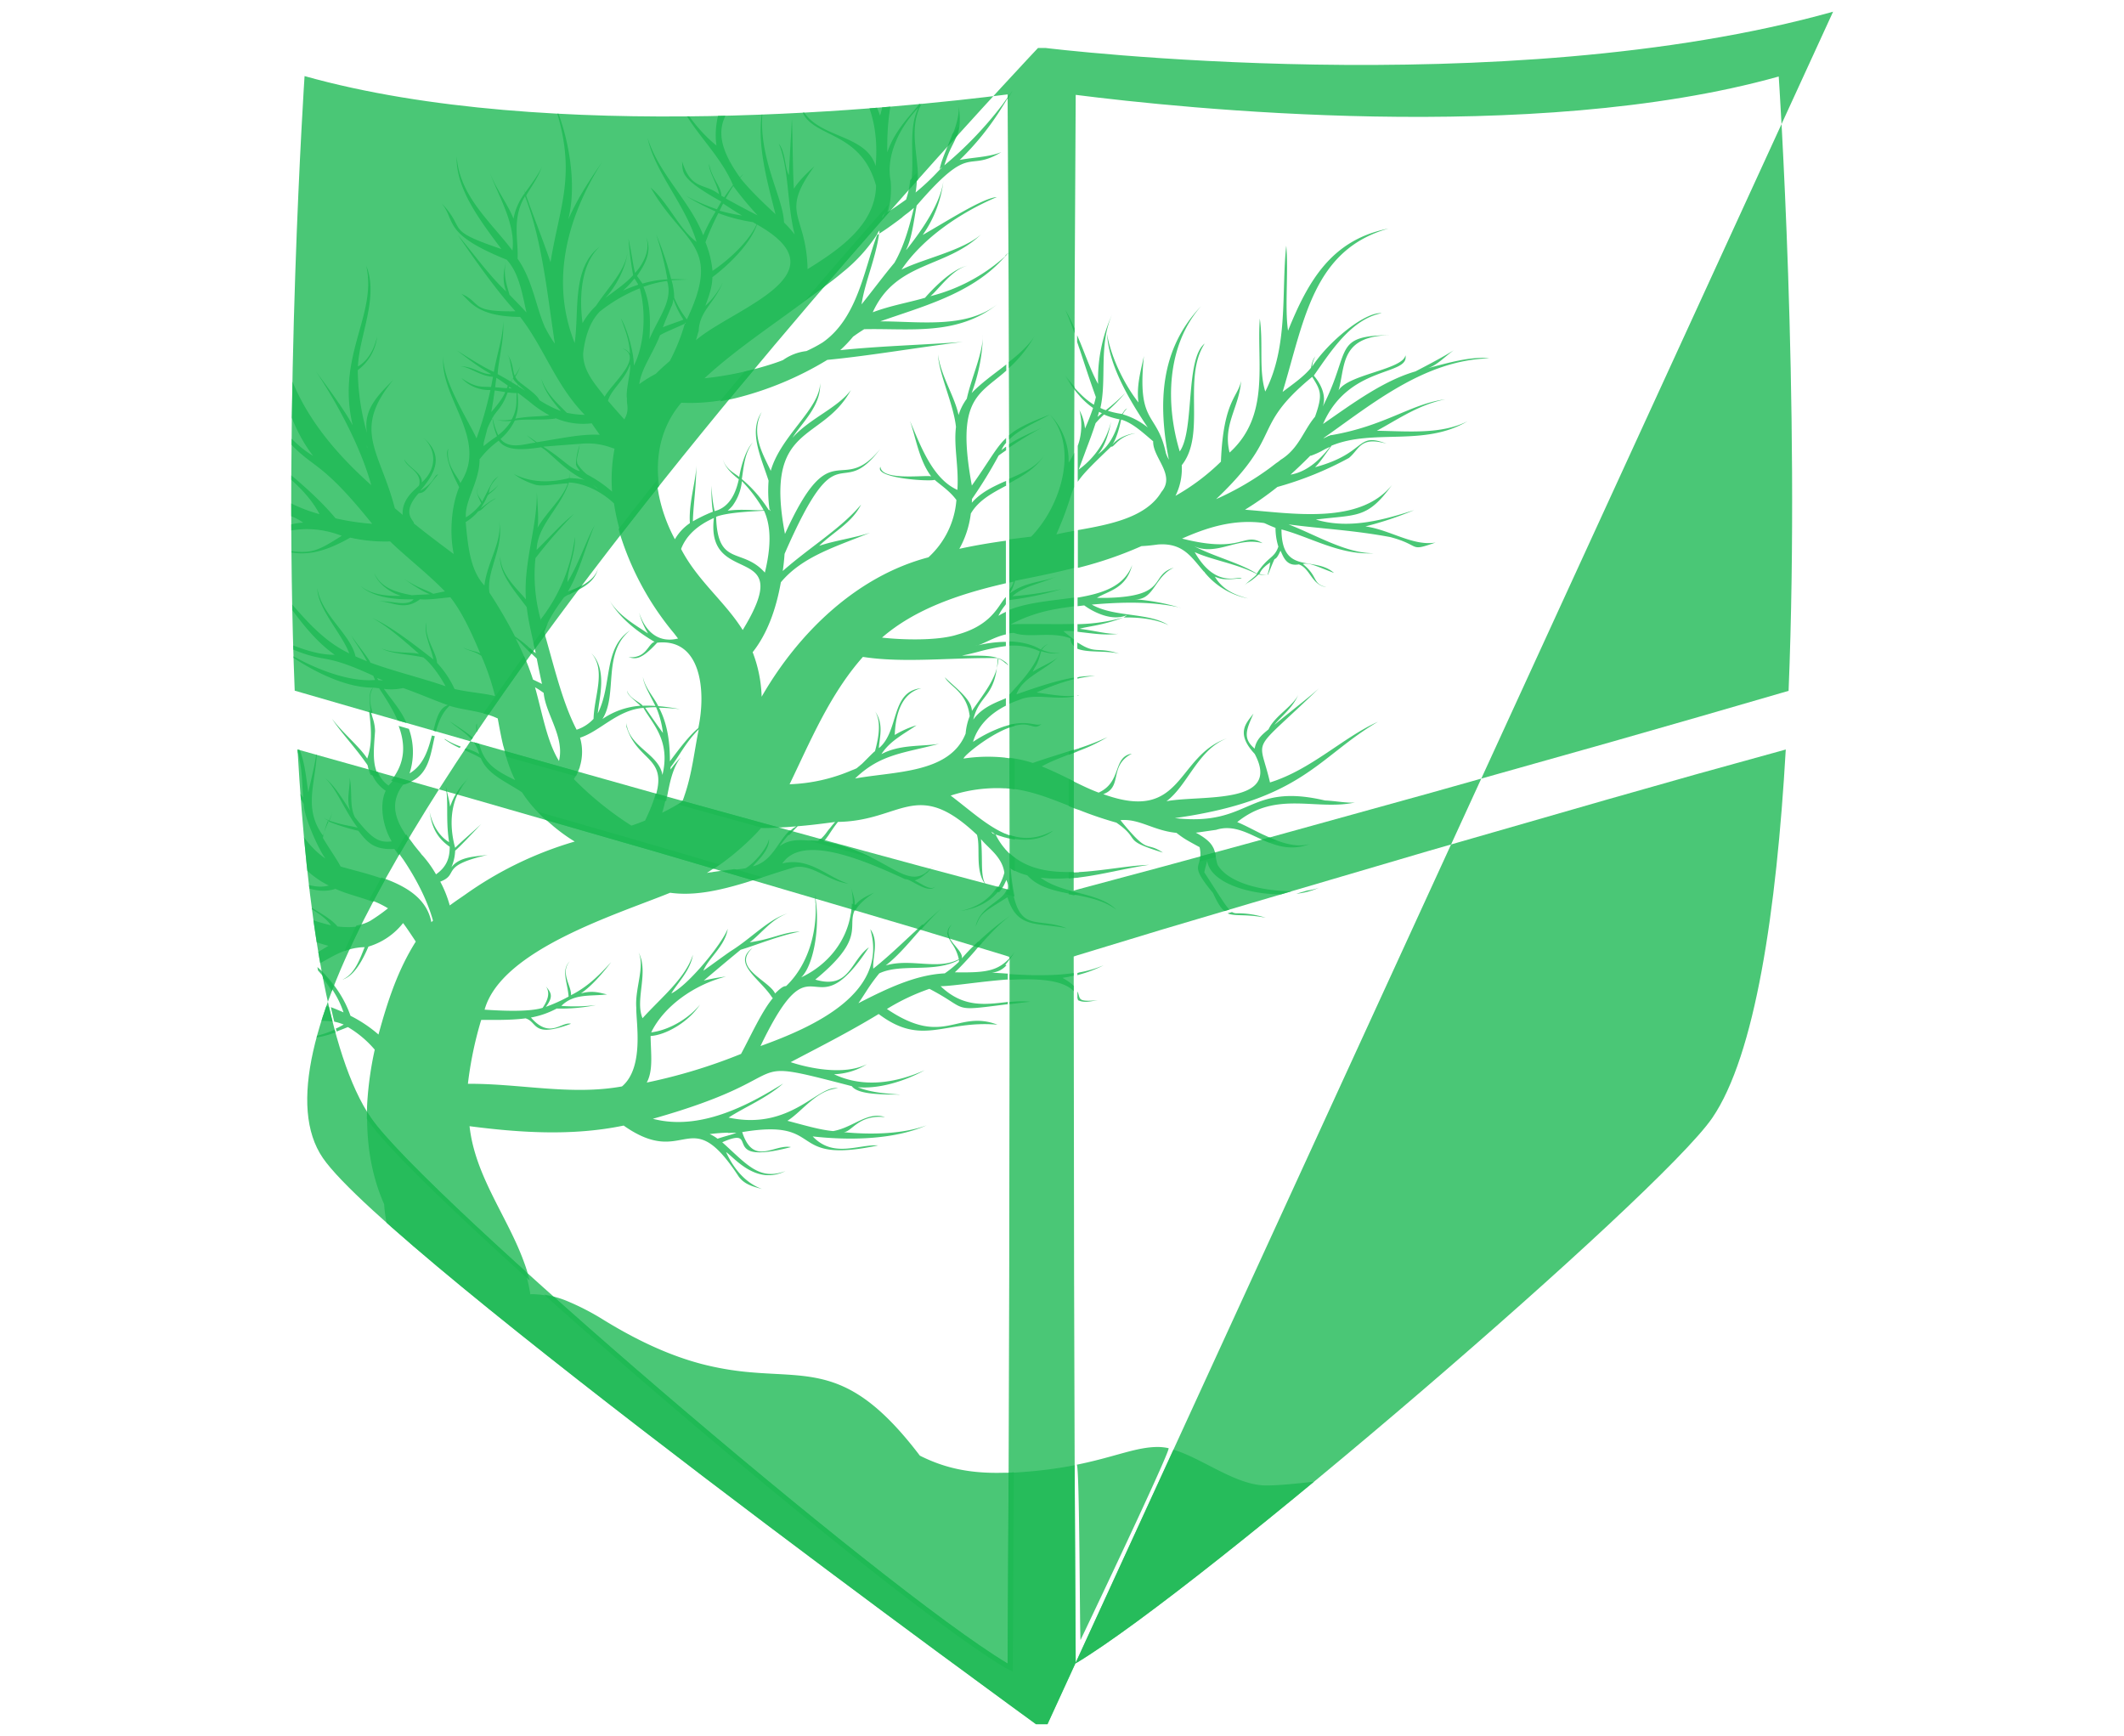<svg xmlns="http://www.w3.org/2000/svg" xmlns:xlink="http://www.w3.org/1999/xlink" viewBox="0 0 708.6 579.03">
    <defs>
        <clipPath id="a" transform="translate(97.16 3.9)">
            <path
                d="M514.39,0C404.18,30.91,251.63,12.1,251.63,12.1h-2.49S-36.48,313.84,10.57,382.39c22.11,32.19,237.9,188.84,237.9,188.84h3.83ZM239.67,315.52l-.14,106-.2,66.06L239,551h0C196.92,525.8,44.24,394.69,26.63,369,12.25,348.12,5.19,300.07,2.1,246.1h0l29.5,8.27,29.77,8.46L120.92,280l59.4,17.47L210,306.25l28.29,8.6.61.2h0l.6.2v.27Zm.06-22.51-.67-.2h0l-.67-.2L209.83,285l-29.91-8.13-59.68-16.46L60.63,243.61l-29.77-8.53-29.7-8.6h0c-3.9-97.31,3.29-205,3.29-205,82,23,199.66,10.55,234.54,6.11h0l.34,63.64.2,66.06.14,132.13ZM498.6,246.1c-3.09,53.9-10.21,102-24.53,122.92-17.6,25.6-170.29,156.78-212.36,181.92h0l-.34-63.44-.2-66.06-.13-106v-.27l.6-.21h0l.61-.2,28.29-8.6,29.7-8.8,59.41-17.48,59.54-17.13L469,254.3l29.64-8.2Zm.94-19.56-29.7,8.61-29.77,8.53-59.61,16.8L320.78,277l-29.84,8.13-28.56,7.66-.67.2h0l-.67.2v-3.63l.13-132.12.2-66.06.34-63.64h0c34.88,4.43,152.55,16.87,234.54-6.12C496.25,21.51,503.51,129.17,499.54,226.54Z"
                style="fill:none" />
        </clipPath>
    </defs>
    <path
        d="M514.39,0C404.18,30.91,251.63,12.1,251.63,12.1h-2.49S-36.48,313.84,10.57,382.39c22.11,32.19,237.9,188.84,237.9,188.84h3.83ZM239.67,315.52l-.14,106-.2,66.06L239,551h0C196.92,525.8,44.24,394.69,26.63,369,12.25,348.12,5.19,300.07,2.1,246.1h0l29.5,8.27,29.77,8.46L120.92,280l59.4,17.47L210,306.25l28.29,8.6.61.2h0l.6.2v.27Zm.06-22.51-.67-.2h0l-.67-.2L209.83,285l-29.91-8.13-59.68-16.46L60.63,243.61l-29.77-8.53-29.7-8.6h0c-3.9-97.31,3.29-205,3.29-205,82,23,199.66,10.55,234.54,6.11h0l.34,63.64.2,66.06.14,132.13ZM498.6,246.1c-3.09,53.9-10.21,102-24.53,122.92-17.6,25.6-170.29,156.78-212.36,181.92h0l-.34-63.44-.2-66.06-.13-106v-.27l.6-.21h0l.61-.2,28.29-8.6,29.7-8.8,59.41-17.48,59.54-17.13L469,254.3l29.64-8.2Zm.94-19.56-29.7,8.61-29.77,8.53-59.61,16.8L320.78,277l-29.84,8.13-28.56,7.66-.67.2h0l-.67.2v-3.63l.13-132.12.2-66.06.34-63.64h0c34.88,4.43,152.55,16.87,234.54-6.12C496.25,21.51,503.51,129.17,499.54,226.54Z"
        transform="translate(97.16 3.9)" style="fill:#1DB954;opacity:0.8" />
    <path
        d="M347.06,144.76c14-5.78,30.84.47,45.36-8.13-8.74,4.36-19.22,3.36-30.24,3.15,6.85-3.69,14-8.73,22.85-10.48-11.56,1.48-20.1,8.94-38.31,12l.61-.2a2.15,2.15,0,0,1-.54.14h0c-.14.06-.2.06-.27.13a.24.24,0,0,0-.14.07c-.06,0-.13.06-.2.06s-.27.07-.33.14h0c-.07,0-.07,0-.14.07a.22.22,0,0,0-.13.06c-.07,0-.07.07-.14.07s-.06,0-.13.07a3.28,3.28,0,0,0-.61.27c-.06,0-.06,0-.13.06h-.2c16.26-11.42,33.67-26,55.31-26.61,0,0-.41-.07-1.21-.13-5.78-.27-12.5,1.61-19.29,3.42,3-.94,5.58-3.76,8.67-6-3.63,2.29-8,4.57-12.77,7.06-10.68,3.09-20.77,10.55-30.85,17.54,8.61-19.83,28.9-15.93,27.49-22.92-.81,4.77-19,6.32-22.31,11.7,2.35-8.27.34-18.28,17.74-18.42-20,.14-13.31,4.91-23,23.79,1.08-3-.07-6.85-3-10.28,5.72-8.13,12.44-18.82,22.65-20.83-5.78-.47-18.14,9.88-23.18,17.81a7.64,7.64,0,0,1,1.07-3.43c-.4.54-1,1.14-1.48,3.83-2.22,2.82-6,5.44-9.47,8.06,7.25-24,10.21-47.44,35.35-54.5-19,3.7-26.82,17.47-33.54,34.07-1.14-7.66.2-19.69-.6-28.36-1.68,15.73.8,33.47-7,48.66-2.22-7.33-.61-15.66-1.82-24.33-1.07,15,3.5,32.39-10.08,44.69-2.35-9.41,3.23-15,3.83-23.92-.94,5.37-5.91,6.38-6.72,26.95A72.62,72.62,0,0,1,295,161.49a20.26,20.26,0,0,0,2.09-10.21c8.26-10.35.13-29,7.66-40.6-6.59,5.25-3.29,28.9-8.33,36-4.71-15.53-4.57-35.15,7.12-48.46-13.64,14.32-14.45,32.13-10.75,51.21a12.25,12.25,0,0,1-1-2.22c-3-14.11-9.68-9.07-7.33-32.32-1,4.77-2.55,10-1.81,15.46-4.57-5.78-9.14-14.92-10.49-22.85.61,10.41,7.26,21.77,13.58,31.18a24.29,24.29,0,0,0-8.33-4.37,7,7,0,0,1,1.47-2c-.53.34-.53.14-1.68,1.88a29.41,29.41,0,0,1-4.77-1.07,59.5,59.5,0,0,0,5.78-5.92,63.37,63.37,0,0,1-6.45,5.72,12.29,12.29,0,0,1-1.81-.74c2.21-9.75-.68-21.1,4-31.39a52.19,52.19,0,0,0-4.77,23.39c-2.22-4-4-9.07-6.05-14.05-.34-.73-.61-1.47-.94-2.21v2.28c.33.88.6,1.82.94,2.69,1.68,5.11,3.43,10.48,5.31,15.66-.14.6-.2.94-.67,2.55a24.63,24.63,0,0,1-4.64-3.76l-.81-.81c-.87-.94-1.74-1.88-2.55-2.89-.54-.67-1-1.34-1.48-2,.47.74.94,1.47,1.48,2.28a33.65,33.65,0,0,0,2.55,3.43c.27.33.54.6.81.94a25.09,25.09,0,0,0,4.37,3.9,71.87,71.87,0,0,1-2.69,6.85,15.91,15.91,0,0,0-1.68-5.78c-.07-.13-.14-.33-.2-.47.06.27.13.54.2.88a20.77,20.77,0,0,1,0,8.6,17.5,17.5,0,0,1-.74,2.55v12a8.68,8.68,0,0,1,.67-.94c1.68-2.28,4.57-5.17,10.49-10.82.94.47,2.15-3.36,8.06-4.43-1.88.13-5.71,1.27-7.73,3.89,1.35-2,2.29-5.17,3-8.46,3.76,1.07,7.19,4.3,10.68,7.25-.2,5.45,7.6,11.16,2.76,16.87-5,8.47-17.07,10.82-27.29,12.64a1.85,1.85,0,0,0-.6.13v12.57c.2-.07.4-.07.6-.14a128.87,128.87,0,0,0,20.63-7.12h0c1.75-.07,3.57-.27,5.51-.54,8.34-.6,11.09,4.17,15.26,9a.07.07,0,0,0-.07-.07c.14.13.27.2.41.34-.07,0-.07,0-.14-.07a24.82,24.82,0,0,0,14.58,8.8c-3.76-1-8.26-2.55-11.08-7.26,2.75,1.08,3.62,1,8.93.54-.67-1.07-8.46,3.9-15.65-8.73,5.84,2.68,14,3.83,20.76,7.32-.67.94-2.82,2.35-4.23,3.83,1.34-1.34,1.68-.81,4.77-3.69a16.15,16.15,0,0,0,3,.13h0a10.91,10.91,0,0,1-2.82-.34c.4,0,.14-1.41,3.83-3.89-.4.47.14.33-1,4.16h.14c.54-1.21,1.07-2.75,2.08-5h0c.2-.54.67.27,2.08-3,.88,1.61,1.75,5.37,6.12,4.57,3.83,1.27,4.23,6.92,9.21,7.59-4.91-1.21-2.49-3.36-7.87-7.73,2.36-.47,4.44.74,10.42,3-6.52-5.85-17.47.94-17.54-14.52,9.74,2.56,19.49,8.67,30.91,7.93-9.27.14-19.42-6.11-28.56-9.61,11.09,1.48,21.37,1.88,34,4.24,10.48,2.82,5.91,5,15.05,1.81-7.53,1.28-15.12-4.23-23.39-5.38a114.23,114.23,0,0,0,16.27-5.44c-9.41,3-21.37,6.59-32.8,3.16,13.78-1.75,17.14-.14,25.41-11.56-10.82,13.37-33.07,9.48-49.06,8.27A107.47,107.47,0,0,0,329,158.53a112.86,112.86,0,0,0,23.86-9.67c3.63-3,3.69-7.26,12.56-4.77-10.41-4-6.31,3.09-23.85,7.86C342.76,150.67,342.89,150.67,347.06,144.76ZM269.5,133.47c.27.2,0,0,.94.47L269,135.15C269.17,134.61,269.37,134,269.5,133.47Zm-.4,14.18c2.29-2.42,3.63-6.92,4.44-11a28.3,28.3,0,0,1-10.69,16l-.13.13c.06-.13.06-.27.13-.4.81-2.22,1.68-4.5,2.49-6.72.74-1.95,2-5.24,3-8.4a33.72,33.72,0,0,1,2.82-2.89,23.45,23.45,0,0,0,5.18,1.61C275.22,139.72,273.47,144.56,269.1,147.65Zm55.44,22.91c.74.27,1.41.68,3.83,1.62a20.72,20.72,0,0,0,.95,6.25c-1.35,4-3.5,3.22-7.2,9-5.84-3.63-14.18-5.64-20.9-9.14,7.6,3.43,14.65-3.29,22.85-1-6.58-4-6.31,3.7-26.88-1.54C305.26,172.18,314.26,169.15,324.54,170.56Zm5.45-21a4.16,4.16,0,0,1-.61.47l-.13.13a1.44,1.44,0,0,1-.34.21c-.47.33-1.07.8-2.22,1.68h0a95.9,95.9,0,0,1-18.14,10.55c22.85-21.71,11.29-23.66,32.06-40.8,2.82,4.57,3.62,5.78.94,13.31h0C337.58,139.85,336.17,145.77,330,149.53Zm3.36,4.9c1.68-1.54,4-3.69,6.38-6.11l.2-.2h0c.07,0,.07,0,.14-.07h.27c.06,0,.06-.07.13-.07a26.76,26.76,0,0,0,4.17-1.95c.33-.2.67-.33,1.95-.94C343.7,148.79,339.33,153.43,333.35,154.43ZM51.49,242.74l-.47-.13a29.3,29.3,0,0,0,5.18,3l.33-.47A24.54,24.54,0,0,1,51.49,242.74Zm0,0-.47-.13a29.3,29.3,0,0,0,5.18,3l.33-.47A24.54,24.54,0,0,1,51.49,242.74Zm158.2,238.91C187,451.75,174.07,455.71,153,453.83a98,98,0,0,1-16.4-2.82c-9.07-2.42-19.56-6.72-32.39-14.59a83.18,83.18,0,0,0-12.84-6.58c51.21,45.49,118.21,100.6,146,118.14l.34-60.42v-.2C225.48,487.7,217.22,485.41,209.69,481.65Zm0,0C187,451.75,174.07,455.71,153,453.83a98,98,0,0,1-16.4-2.82c-9.07-2.42-19.56-6.72-32.39-14.59a83.18,83.18,0,0,0-12.84-6.58c51.21,45.49,118.21,100.6,146,118.14l.34-60.42v-.2C225.48,487.7,217.22,485.41,209.69,481.65Zm0,0C187,451.75,174.07,455.71,153,453.83a98,98,0,0,1-16.4-2.82c-9.07-2.42-19.56-6.72-32.39-14.59a83.18,83.18,0,0,0-12.84-6.58c51.21,45.49,118.21,100.6,146,118.14l.34-60.42v-.2C225.48,487.7,217.22,485.41,209.69,481.65Zm0,0C187,451.75,174.07,455.71,153,453.83a98,98,0,0,1-16.4-2.82c-9.07-2.42-19.56-6.72-32.39-14.59a83.18,83.18,0,0,0-12.84-6.58c51.21,45.49,118.21,100.6,146,118.14l.34-60.42v-.2C225.48,487.7,217.22,485.41,209.69,481.65Zm0,0C187,451.75,174.07,455.71,153,453.83a98,98,0,0,1-16.4-2.82c-9.07-2.42-19.56-6.72-32.39-14.59a83.18,83.18,0,0,0-12.84-6.58c51.21,45.49,118.21,100.6,146,118.14l.34-60.42v-.2C225.48,487.7,217.22,485.41,209.69,481.65Zm0,0C187,451.75,174.07,455.71,153,453.83a98,98,0,0,1-16.4-2.82c-9.07-2.42-19.56-6.72-32.39-14.59a83.18,83.18,0,0,0-12.84-6.58c51.21,45.49,118.21,100.6,146,118.14l.34-60.42v-.2C225.48,487.7,217.22,485.41,209.69,481.65Zm0,0C187,451.75,174.07,455.71,153,453.83a98,98,0,0,1-16.4-2.82c-9.07-2.42-19.56-6.72-32.39-14.59a83.18,83.18,0,0,0-12.84-6.58c51.21,45.49,118.21,100.6,146,118.14l.34-60.42v-.2C225.48,487.7,217.22,485.41,209.69,481.65Zm28.7-163.91a35.94,35.94,0,0,0,2.82-3.9c.07-.13.2-.27.27-.4-.07.13-.2.27-.27.4a18,18,0,0,1-2.82,3.09c-.14.14-.27.21-.41.34-3.69,3-8,3.29-16.59,3.16,2-1.88,4.3-4.37,6.65-7.06l1-1.21c.47-.54.94-1.07,1.41-1.54l-1.35-.41c-.53.54-1.07,1-1.61,1.55l-1.14,1.14c-.94,1-1.88,2-2.62,2.89.27-1.34-1.08-2.82-2.35-4.37a14.29,14.29,0,0,1-1.28-1.68,5,5,0,0,1-.94-2.48l-.34-.14a6.39,6.39,0,0,0,.88,2.49,14.77,14.77,0,0,0,.94,1.54,14.31,14.31,0,0,1,2.08,4.91c-7.12,3.76-15.86-.4-24.4,2.08,3.57-2.75,7-6.65,10.42-10.61.27-.27.47-.54.74-.81.54-.67,1.14-1.28,1.68-2l-.67-.2c-.67.6-1.35,1.21-2,1.88a11.52,11.52,0,0,1-.87.81c-4.3,4-8.74,8.26-13.44,12-.34-3.7,2-9.21-1-13.18,6.25,21.44-19.22,32.73-36.63,39,18.62-38.71,16.67-3.22,36.16-32.93-6.18,4.44-6.38,14.18-17.88,10.76,15.33-12.57,11.5-16.81,12.64-21.64.06-.27.13-.48.2-.74a7.86,7.86,0,0,1,1.34-2.36l-1.14-.33-.27.27c0-.14.07-.2.07-.34l-.67-.2a18.84,18.84,0,0,1-.2,2.69,2.76,2.76,0,0,1-.14.74c-1.34,8.73-7.26,16.8-16.53,21.17,3.83-3.63,6.11-15.13,5-24.6,0-.2-.07-.47-.07-.67a24.74,24.74,0,0,0-.47-2.56,24.32,24.32,0,0,1,.27,2.49,2.42,2.42,0,0,0,.07.67c.47,9.28-2.28,20.23-9.68,27.42-.47.54-.53-.67-3.83,2.62-2-4.37-14.78-8.6-7.46-15.25-7.19,5.24,2.56,10.28,6.66,16.87l.13-.14c0,.07-.07.2-.07.27s0-.07-.06-.13c-3.63,4.3-7.6,13.1-10.56,18.54a181.78,181.78,0,0,1-31.45,9.55c2.22-4.1,1.35-9.68,1.28-15.53,5.31-.33,12.9-4.9,16.47-10.48-3.3,4.17-9.82,8.47-16.27,9.27,4.3-8.8,14.38-15.92,24.93-18.61a59.05,59.05,0,0,0-7.39,1.34c3.83-3.22,7.53-6.38,12.3-10.28,5.18-1.55,13.17-4.84,19.76-6.05-5.11,0-9.34,2.55-16.74,3.56,3.7-2.69,7.33-7.86,12.64-9.61-6.25,1.82-12.16,8.34-18.89,12.5-2.55,1.75-5.71,4.1-9.2,6.59,1.68-4.24,7.26-8.2,8.13-14-1.88,5-13.17,18.88-18.82,21.57,2-3.43,6.39-7.66,7.19-12.9-2.48,7.86-10.68,14.38-16.8,21.17-2.62-6.25,2.22-15.26-1.34-22,2.22,4.83-1.28,12.23-.74,18.54-.14,4.64,2.75,19.83-4.77,26.21-17,3.09-34.21-1-51.41-.87a124,124,0,0,1,4.43-21.3c2.49-.07,9.48.2,14.79-.54,4.16,1.21,2.08,6.72,15.18,1.81-3.29-.8-7,5.24-13.37-2.08a29.09,29.09,0,0,0,8.6-3,58.24,58.24,0,0,0,13.11-1.15,58.31,58.31,0,0,1-11.56.27c4.17-4.17,9.54-3.16,15.25-3.83-2.08-.4-4.57-1.48-8.73-.34,3.63-2.48,7.19-6.65,10.08-10.41-3.36,3.63-7.46,8.06-13.38,11,.21-3.09-3.76-7.53-.4-11.29-3,2.89-.74,7.12-.4,11.76a52.94,52.94,0,0,1-7.6,3.43c2.76-3.63,1.62-4.84,0-6.86,1,1.48,1.42,3.56-1.07,7.19-4.77,1.48-14.38.94-19.36.61,5.58-20,44-31.72,61.9-39,8.13,1.14,16.6-.81,25.07-3.36.26-.07.6-.2.87-.27,1.61-.54,3.23-1,4.91-1.54L147.86,286c-1.74.2-4.1.54-7.05.94a5,5,0,0,1-1,.14l-1.14.2c.2-.14.33-.2.53-.34a2,2,0,0,0,.48-.34c1.07-.67,2.08-1.41,3.15-2.15l-21.43-6.31L82.27,266.87a51.9,51.9,0,0,0,4.51,4.23c.33.27.6.54.94.81a58.5,58.5,0,0,0,6.85,4.9,121.8,121.8,0,0,0-36.69,17.81c-1.55,1.08-2.22,1.48-5,3.5a37.85,37.85,0,0,0-3.16-7.93c6.59-2.56-.54-5.18,15.86-8.94-3.83.6-9.41.47-12.16,4.17a15.44,15.44,0,0,0,1.27-5.58c1.08-.81,6.32-6.32,8.74-8.94-1.68,1.68-7.06,6.25-8.74,8-1.41-5.11-1.81-11.09.2-16.47.07-.2.21-.47.27-.67a21,21,0,0,1,1.21-2.42A19.15,19.15,0,0,1,59,255.78a27.32,27.32,0,0,0-3,3.49c-.47.68-.94,1.48-1.47,2.36a4.63,4.63,0,0,0-.34.67A23.79,23.79,0,0,0,53,265.19a25,25,0,0,0-.67-3.43c-.07-.27-.13-.54-.2-.87l-.61-2.63c.14.88.27,1.69.34,2.56,0,.27.07.54.07.81.27,4.57-.2,9.4.74,15.38-3-1.74-5.38-5.3-6.39-9.61a16,16,0,0,1-.33-1.81c.06.61.2,1.28.33,2,.61,3.43,1.68,7.59,6.59,10.95,0,3.36-.74,6.52-4.57,9.21a37.07,37.07,0,0,0-4.64-6.45c.07.07.07.13.14.2a7.27,7.27,0,0,1-.48-.6c-.06-.07-.13-.14-.13-.21l-.07-.06c-.87-1.08-1.81-2.15-2.62-3.3-.74-1-1.48-1.95-2.15-2.95-1.07,1.81-2.15,3.63-3.16,5.37.74,1,1.41,2,2.15,3,4.17,6.18,8,13.44,9.95,20.43h0l-.27.27-.27.26c-1.34-7-6.85-10.95-13.44-13.7-1-.41-2.08-.81-3.22-1.21-1.08,2-2.15,4-3.23,5.91a9.73,9.73,0,0,0-.74,1.48c1.08.4,2.15.8,3.16,1.27a32.84,32.84,0,0,1,3,1.62,59.32,59.32,0,0,1-6,4.23,13.75,13.75,0,0,1-4.51,1.48c-1.48,3-2.82,5.78-4,8.6a16.89,16.89,0,0,1,4.23-1.14,15.5,15.5,0,0,1,2.49-.2c-1.28,3.09-3,8.6-7,10.62a1.1,1.1,0,0,0-.33.2c.13-.07.2-.07.33-.14,3.76-1.47,6.39-6.52,8.27-10.88A23.09,23.09,0,0,0,37.31,304c1,1.28,2.69,3.83,4.24,6.18h0c-5.92,9.41-9.28,19.43-12.44,31a45.07,45.07,0,0,0-9.34-6.25,35.64,35.64,0,0,0-4-8.06,37.9,37.9,0,0,0-2.35-3.23c-.21-.2-.34-.47-.54-.67-.67-.8-1.41-1.61-2.15-2.42s-1.35-1.27-2-1.88c.07.4.14.81.2,1.14.74.81,1.48,1.68,2.22,2.62a57.78,57.78,0,0,1,4,6.12,32.24,32.24,0,0,1,2.29,5.24c-.74-.33-1.55-.67-2.35-1-.61-.26-1.28-.53-1.89-.73.41,1.61.74,3.22,1.15,4.83.6.14,1.21.27,1.81.47s.94.34,1.35.47c-.34.21-.68.41-1.08.61a10.55,10.55,0,0,1-1.55.74c.07.33.21.67.27,1,.54-.2,1-.41,1.55-.61.74-.27,1.48-.6,2.22-.87a35.4,35.4,0,0,1,8.94,7.53A114.76,114.76,0,0,0,25.42,363c-.07,1.07-.14,2.08-.14,3.16s-.06,2.08-.06,3.09a6.77,6.77,0,0,0,.53.74c6,8.73,27,29,53.77,53.22l-.81-3c-.33-1.08-.67-2.08-1.07-3.16-5.51-15.19-16.33-28.63-18.15-45.29,16.06,2.08,34,3.42,51.41-.21,20.9,14.72,21.78-8.46,38.38,17,1.88,2.62,4.77,3.36,7.79,4.16-5-1.81-9.14-6.05-12-12.3,2.35,1.35,9.81,11.29,19.82,6.32-8.8,3.29-12.9-2.28-21.1-9.61,13.38-5.85-1.81,8.07,22.92,1.61-5.71-1.07-12.5,6.52-16.26-5,28.42-4.77,14.24,11,45.36,4.44-6.66-.4-14.92,4.3-21.84-3,11.82,1.34,27,1.21,38-3.7-7.46,2.82-18.08,3.23-27.69,2.28,2.69,0,5-6,13.84-5-5.84-2.08-10.68,3.5-17.34,4.64h0c-4.5-.4-9.74-2-15.25-3.43,4.84-3,9.81-10.41,16.87-10.82-6.45-1.47-15.59,14.25-36.49,9.75,5.37-3.5,12.56-6.39,18.21-11.36-11.83,7.39-27.89,15.86-43.48,11.76C172.46,354.64,146.86,348,187,358.4c1.88,2.49,8,2.82,16.13,2.82-3.77-.33-9.55-.54-14.12-2.48,7,.67,15.73-2,22.31-5.65-8.8,3.9-19.89,6.25-30.24,1.34a22,22,0,0,0,11-3.36c-7.66,3.83-19.36,1.35-25.47-.67,9.47-5,19.42-10,29.37-16.06,14.58,11,21.77,2,39.65,3.56-13.65-5.17-17.75,7.73-36.9-5.24a71.11,71.11,0,0,1,14.18-6.72c8.94,4.64,8.94,6.45,13.58,6.45,2.28,0,5.78-.47,12.16-1.28a.93.93,0,0,0,.4-.06v-.74a.93.93,0,0,0-.4.06c-7.26.81-14.45,1.89-22-5.3,4.23-.07,13.17-1.55,22-2.22h.4v-2h-.4c-1.61-.13-3.23-.2-4.91-.33a7.14,7.14,0,0,0,4.91-2.49C238.12,318.08,238.25,317.94,238.39,317.74ZM140.61,377a.86.86,0,0,1,.27.2A.86.86,0,0,0,140.61,377Zm5.1-3c.94,0,1.89-.06,2.83-.06-1.75.73-3.36,1-6.32,2a11.41,11.41,0,0,0-2.62-1.54A56.35,56.35,0,0,1,145.71,373.92Zm43.42-43.14c.87-1.21,1.81-2.69,2.89-4.37a59,59,0,0,1,4.16-5.71h0c7.4-3.5,18.28.06,26.62-4.51a4.47,4.47,0,0,1-.07.68,37.64,37.64,0,0,1-4.7,3.83C208.35,321.23,198.67,325.87,189.13,330.78Zm20.56,150.87C187,451.75,174.07,455.71,153,453.83a98,98,0,0,1-16.4-2.82c-9.07-2.42-19.56-6.72-32.39-14.59a83.18,83.18,0,0,0-12.84-6.58c51.21,45.49,118.21,100.6,146,118.14l.34-60.42v-.2C225.48,487.7,217.22,485.41,209.69,481.65Zm53-161.15c-.14,0-.27.06-.41.06v.74a1.09,1.09,0,0,0,.41-.13,41.27,41.27,0,0,0,8.33-3.16A38.75,38.75,0,0,1,262.72,320.5Zm0,7.52c-.14-.33-.21-.74-.41-1.14V329c.07.2.14.47.2.67s.14.07.21.14c1.88.87,4,.27,6.45-.07C263.25,330.24,263.19,329.64,262.72,328Zm-53,153.63C187,451.75,174.07,455.71,153,453.83a98,98,0,0,1-16.4-2.82c-9.07-2.42-19.56-6.72-32.39-14.59a83.18,83.18,0,0,0-12.84-6.58c51.21,45.49,118.21,100.6,146,118.14l.34-60.42v-.2C225.48,487.7,217.22,485.41,209.69,481.65Zm0,0C187,451.75,174.07,455.71,153,453.83a98,98,0,0,1-16.4-2.82c-9.07-2.42-19.56-6.72-32.39-14.59a83.18,83.18,0,0,0-12.84-6.58c51.21,45.49,118.21,100.6,146,118.14l.34-60.42v-.2C225.48,487.7,217.22,485.41,209.69,481.65Zm0,0C187,451.75,174.07,455.71,153,453.83a98,98,0,0,1-16.4-2.82c-9.07-2.42-19.56-6.72-32.39-14.59a83.18,83.18,0,0,0-12.84-6.58c51.21,45.49,118.21,100.6,146,118.14l.34-60.42v-.2C225.48,487.7,217.22,485.41,209.69,481.65Zm0,0C187,451.75,174.07,455.71,153,453.83a98,98,0,0,1-16.4-2.82c-9.07-2.42-19.56-6.72-32.39-14.59a83.18,83.18,0,0,0-12.84-6.58c51.21,45.49,118.21,100.6,146,118.14l.34-60.42v-.2C225.48,487.7,217.22,485.41,209.69,481.65Zm0,0C187,451.75,174.07,455.71,153,453.83a98,98,0,0,1-16.4-2.82c-9.07-2.42-19.56-6.72-32.39-14.59a83.18,83.18,0,0,0-12.84-6.58c51.21,45.49,118.21,100.6,146,118.14l.34-60.42v-.2C225.48,487.7,217.22,485.41,209.69,481.65Zm53.09-271-.53-.33v2.08c.2.07.33.14.53.2,3.5,1.15,9.34.41,13.51,1.48C269,211.76,268.5,214.38,262.78,210.68Zm-3.42,82.53v1.14c.13,0,.2.07.33.07.47.07.94.2,1.41.27l1.95-.54C261.84,293.88,260.57,293.61,259.36,293.21ZM262.78,228a1.24,1.24,0,0,1-.47.06v.14a.9.9,0,0,0,.47-.2,6.2,6.2,0,0,0,1.15-.34A6.2,6.2,0,0,1,262.78,228Zm0,17.74a1,1,0,0,1-.47.13c-.94.34-1.95.61-2.89.94v1.08c.94-.34,1.95-.74,2.89-1.14a3.59,3.59,0,0,1,.47-.21,58,58,0,0,0,9.55-4.57A84.66,84.66,0,0,1,262.78,245.7Zm0-23.79c-.13,0-.33.06-.47.06v.48a4,4,0,0,0,.47-.14,41.23,41.23,0,0,1,5.58-.81A39.55,39.55,0,0,0,262.78,221.91Zm23.46,62.63c-6.86.27-15.33,2-23.52,2.49h-.34c-1,.07-2,.07-3,.07v2c1-.07,2-.2,3-.27a.7.7,0,0,0,.34-.06c7.79-.95,15.59-3.1,23.52-4.24Zm10.41-85.75A71.78,71.78,0,0,0,281.47,196c6.38.33,6.58-7.66,13-10.55-8.4,2.48-1.35,9.61-22.52,10.08h-3.16c3.77-2.36,9.75-3,11.77-11-2.63,7.06-9.62,9.41-17.68,10.82-.2,0-.34.07-.54.07v2.89c.2,0,.34-.07.54-.07l1.68-.2c2.82,2.08,9.34,5.58,14.38,3.16a12,12,0,0,1-1.27.87c4-.06,10.08.2,15,2.56-6.58-4.3-18.08-2.56-25.6-6.86C277.23,196.91,287,196.64,296.65,198.79ZM262.72,287v1.81c7.79-.94,15.65-3.09,23.45-4.23h.07C279.38,284.81,270.91,286.56,262.72,287Zm0,0v1.81c7.79-.94,15.65-3.09,23.45-4.23h.07C279.38,284.81,270.91,286.56,262.72,287Zm0,0v1.81c7.79-.94,15.65-3.09,23.45-4.23h.07C279.38,284.81,270.91,286.56,262.72,287Zm0,0v1.81c7.79-.94,15.65-3.09,23.45-4.23h.07C279.38,284.81,270.91,286.56,262.72,287Zm0,0v1.81c7.79-.94,15.65-3.09,23.45-4.23h.07C279.38,284.81,270.91,286.56,262.72,287Zm82-23.93c-25.87-6-24.53,8.81-49.93,5.92,42.61-6,47.78-20.43,67.74-32.13-11.56,5.18-22.31,16-36,20.23-3.7-16.06-7.06-8.73,16.33-31.38-3.56,3.22-9.54,7.73-14.85,12.16,2.08-2.69,6.11-5.58,7.93-10-1.82,3.9-7.86,7.06-9.88,11.49-1.55,1.34-4.1,3.09-4.64,6.45-4.16-3.49-2.69-6.45-.4-11.69-2.22,3-6.18,6.38.4,13.44,9.21,17.2-17.74,13.64-29.43,15.79,7.05-5.17,10.55-17.4,20.29-21C295,248.25,297.8,270.76,270.91,261c6.66-2.42,1.68-9.41,9.55-13.51-6.52,1.08-3.16,9.34-11.09,13-2.15-.8-4.37-1.81-6.59-2.89l-.4-.2c-1-.47-1.95-.94-3-1.41v9c.94.4,1.95.8,3,1.14a1,1,0,0,0,.4.13,124.58,124.58,0,0,0,12.5,4.24c8.67,6,1.21,5.57,15.53,10-6.19-4.1-4.37,1.28-14.18-10.82,6.25-.61,11,3.49,18.68,4.23,2.55,1.95,3.16,2.29,7.73,4.77a7.45,7.45,0,0,1,.2,1.21,4,4,0,0,1,.07.88,10.26,10.26,0,0,1-.27,2.69l5.44-1.48a10.41,10.41,0,0,0-.6-2.49,3.48,3.48,0,0,0-.34-.74c-.74-1.48-2.22-2.95-5.38-4.7h0l-.4-.2c1.48-.14,3.83-.54,6.79-.94,4.57-1.48,8.6.13,12.77,2.08l.87.4h0c1.28.61,2.62,1.21,4,1.75l2.55-.67c-1.34-.54-2.69-1.15-4-1.75l-.88-.4c-2.82-1.35-5.58-2.89-8.26-4,13.1-10.62,26.07-3.76,39.24-6.52C351.83,264,348.33,263.24,344.77,263.1Zm-82,23.93v1.81c7.79-.94,15.65-3.09,23.45-4.23h.07C279.38,284.81,270.91,286.56,262.72,287Zm0,0v1.81c7.79-.94,15.65-3.09,23.45-4.23h.07C279.38,284.81,270.91,286.56,262.72,287Zm0,0v1.81c7.79-.94,15.65-3.09,23.45-4.23h.07C279.38,284.81,270.91,286.56,262.72,287Zm0,0v1.81c7.79-.94,15.65-3.09,23.45-4.23h.07C279.38,284.81,270.91,286.56,262.72,287Zm0,0v1.81c7.79-.94,15.65-3.09,23.45-4.23h.07C279.38,284.81,270.91,286.56,262.72,287Zm0,0v1.81c7.79-.94,15.65-3.09,23.45-4.23h.07C279.38,284.81,270.91,286.56,262.72,287ZM339,293.14l-3.69,1.08a23.16,23.16,0,0,0,7.52-2A18.27,18.27,0,0,1,339,293.14Zm-23.85,7.6a2.84,2.84,0,0,1-1.28-.41l-1.48.41a4.16,4.16,0,0,0,1.28.4c2.28.47,5.51-.07,11.42,1.08A31.06,31.06,0,0,0,315.14,300.74ZM209.69,481.65C187,451.75,174.07,455.71,153,453.83a98,98,0,0,1-16.4-2.82c-9.07-2.42-19.56-6.72-32.39-14.59a83.18,83.18,0,0,0-12.84-6.58c51.21,45.49,118.21,100.6,146,118.14l.34-60.42v-.2C225.48,487.7,217.22,485.41,209.69,481.65Zm4-196.17a15.66,15.66,0,0,1-1.88,1.82l.2.06a23.2,23.2,0,0,0,1.68-1.88,1.31,1.31,0,0,0,.27-.33C213.86,285.28,213.72,285.35,213.66,285.48Zm-4,196.17C187,451.75,174.07,455.71,153,453.83a98,98,0,0,1-16.4-2.82c-9.07-2.42-19.56-6.72-32.39-14.59a83.18,83.18,0,0,0-12.84-6.58c51.21,45.49,118.21,100.6,146,118.14l.34-60.42v-.2C225.48,487.7,217.22,485.41,209.69,481.65Zm30.51,5.65c-.53,0-1,.06-1.48.06h-1c-12.24.34-20.5-1.95-28-5.71-22.72-29.9-35.62-25.94-56.65-27.82a97.84,97.84,0,0,1-16.4-2.82c-9.07-2.42-19.56-6.72-32.39-14.59a83.18,83.18,0,0,0-12.84-6.58,34.32,34.32,0,0,0-3.76-1.21,26.78,26.78,0,0,0-3.3-.68c53.5,47.85,126.82,108.27,153.77,124.4l2.55,1.28.34-66.13v-.34C240.74,487.23,240.47,487.23,240.2,487.3Zm22.11-160.49V329c.07.21.14.47.2.68s.14.06.21.13V328A6.9,6.9,0,0,0,262.31,326.81Zm0,0V329c.07.21.14.47.2.68s.14.06.21.13V328A6.9,6.9,0,0,0,262.31,326.81Zm0,0V329c.07.21.14.47.2.68s.14.06.21.13V328A6.9,6.9,0,0,0,262.31,326.81Zm0,0V329c.07.21.14.47.2.68s.14.06.21.13V328A6.9,6.9,0,0,0,262.31,326.81Zm0,0V329c.07.21.14.47.2.68s.14.06.21.13V328A6.9,6.9,0,0,0,262.31,326.81Zm0,0V329c.07.21.14.47.2.68s.14.06.21.13V328A6.9,6.9,0,0,0,262.31,326.81Zm0,0V329c.07.21.14.47.2.68s.14.06.21.13V328A6.9,6.9,0,0,0,262.31,326.81Zm30.38,152.35a17.11,17.11,0,0,0-3.56-.4c-7.13,0-13.91,3.16-26.08,5.71l-1,.21c1-.14,1,59,1.28,58.46C271.86,525.27,293.56,479.37,292.69,479.16ZM262.31,326.81V329c.07.21.14.47.2.68s.14.06.21.13V328A6.9,6.9,0,0,0,262.31,326.81Zm0,0V329c.07.21.14.47.2.68s.14.06.21.13V328A6.9,6.9,0,0,0,262.31,326.81Zm0,0V329c.07.21.14.47.2.68s.14.06.21.13V328A6.9,6.9,0,0,0,262.31,326.81Zm0,0V329c.07.21.14.47.2.68s.14.06.21.13V328A6.9,6.9,0,0,0,262.31,326.81Zm0,0V329c.07.21.14.47.2.68s.14.06.21.13V328A6.9,6.9,0,0,0,262.31,326.81Zm0,0V329c.07.21.14.47.2.68s.14.06.21.13V328A6.9,6.9,0,0,0,262.31,326.81Zm0,0V329c.07.21.14.47.2.68s.14.06.21.13V328A6.9,6.9,0,0,0,262.31,326.81Zm0,0V329c.07.21.14.47.2.68s.14.06.21.13V328A6.9,6.9,0,0,0,262.31,326.81ZM51.49,242.74l-.47-.13a29.3,29.3,0,0,0,5.18,3l.33-.47A24.54,24.54,0,0,1,51.49,242.74Zm0,0-.47-.13a29.3,29.3,0,0,0,5.18,3l.33-.47A24.54,24.54,0,0,1,51.49,242.74Zm0,0-.47-.13a29.3,29.3,0,0,0,5.18,3l.33-.47A24.54,24.54,0,0,1,51.49,242.74Zm0,0-.47-.13a29.3,29.3,0,0,0,5.18,3l.33-.47A24.54,24.54,0,0,1,51.49,242.74Zm-4.57-1.28c-1.21,4.71-2.75,9.88-7.46,12.64a22.92,22.92,0,0,0-.2-14.85l-3.42-1c1.88,5,2.28,10.28-.54,15.32A18.81,18.81,0,0,1,34,255.64c-.2.27-.4.54-.67.88l4.24,1.21a11.62,11.62,0,0,0,1.54-.54,12.82,12.82,0,0,0,3-1.68c4-3.23,4.57-8.6,5.78-13.84Zm4.57,1.28-.47-.13a29.3,29.3,0,0,0,5.18,3l.33-.47A24.54,24.54,0,0,1,51.49,242.74Zm0,0-.47-.13a29.3,29.3,0,0,0,5.18,3l.33-.47A24.54,24.54,0,0,1,51.49,242.74Zm0,0-.47-.13a29.3,29.3,0,0,0,5.18,3l.33-.47A24.54,24.54,0,0,1,51.49,242.74Zm0,0-.47-.13a29.3,29.3,0,0,0,5.18,3l.33-.47A24.54,24.54,0,0,1,51.49,242.74Zm0,0-.47-.13a29.3,29.3,0,0,0,5.18,3l.33-.47A24.54,24.54,0,0,1,51.49,242.74Zm0,0-.47-.13a29.3,29.3,0,0,0,5.18,3l.33-.47A24.54,24.54,0,0,1,51.49,242.74Zm0,0-.47-.13a29.3,29.3,0,0,0,5.18,3l.33-.47A24.54,24.54,0,0,1,51.49,242.74Zm0,0-.47-.13a29.3,29.3,0,0,0,5.18,3l.33-.47A24.54,24.54,0,0,1,51.49,242.74Zm0,0-.47-.13a29.3,29.3,0,0,0,5.18,3l.33-.47A24.54,24.54,0,0,1,51.49,242.74Zm-4.57-1.28c-1.21,4.71-2.75,9.88-7.46,12.64a22.92,22.92,0,0,0-.2-14.85l-3.42-1c1.88,5,2.28,10.28-.54,15.32A18.81,18.81,0,0,1,34,255.64c-.2.27-.4.54-.67.88l4.24,1.21a11.62,11.62,0,0,0,1.54-.54,12.82,12.82,0,0,0,3-1.68c4-3.23,4.57-8.6,5.78-13.84Zm4.57,1.28-.47-.13a29.3,29.3,0,0,0,5.18,3l.33-.47A24.54,24.54,0,0,1,51.49,242.74Zm0,0-.47-.13a29.3,29.3,0,0,0,5.18,3l.33-.47A24.54,24.54,0,0,1,51.49,242.74Zm0,0-.47-.13a29.3,29.3,0,0,0,5.18,3l.33-.47A24.54,24.54,0,0,1,51.49,242.74Zm0,0-.47-.13a29.3,29.3,0,0,0,5.18,3l.33-.47A24.54,24.54,0,0,1,51.49,242.74Zm0,0-.47-.13a29.3,29.3,0,0,0,5.18,3l.33-.47A24.54,24.54,0,0,1,51.49,242.74Zm0,0-.47-.13a29.3,29.3,0,0,0,5.18,3l.33-.47A24.54,24.54,0,0,1,51.49,242.74Zm0,0-.47-.13a29.3,29.3,0,0,0,5.18,3l.33-.47A24.54,24.54,0,0,1,51.49,242.74Zm-4.57-1.28c-1.21,4.71-2.75,9.88-7.46,12.64a22.92,22.92,0,0,0-.2-14.85l-3.42-1c1.88,5,2.28,10.28-.54,15.32A18.81,18.81,0,0,1,34,255.64c-.2.27-.4.54-.67.88l4.24,1.21a11.62,11.62,0,0,0,1.54-.54,12.82,12.82,0,0,0,3-1.68c4-3.23,4.57-8.6,5.78-13.84Zm4.57,1.28-.47-.13a29.3,29.3,0,0,0,5.18,3l.33-.47A24.54,24.54,0,0,1,51.49,242.74Zm0,0-.47-.13a29.3,29.3,0,0,0,5.18,3l.33-.47A24.54,24.54,0,0,1,51.49,242.74Zm0,0-.47-.13a29.3,29.3,0,0,0,5.18,3l.33-.47A24.54,24.54,0,0,1,51.49,242.74Zm0,0-.47-.13a29.3,29.3,0,0,0,5.18,3l.33-.47A24.54,24.54,0,0,1,51.49,242.74Zm0,0-.47-.13a29.3,29.3,0,0,0,5.18,3l.33-.47A24.54,24.54,0,0,1,51.49,242.74Zm-4.57-1.28c-1.21,4.71-2.75,9.88-7.46,12.64a22.92,22.92,0,0,0-.2-14.85l-3.42-1c1.88,5,2.28,10.28-.54,15.32A18.81,18.81,0,0,1,34,255.64c-.2.27-.4.54-.67.88l4.24,1.21a11.62,11.62,0,0,0,1.54-.54,12.82,12.82,0,0,0,3-1.68c4-3.23,4.57-8.6,5.78-13.84Zm4.57,1.28-.47-.13a29.3,29.3,0,0,0,5.18,3l.33-.47A24.54,24.54,0,0,1,51.49,242.74Zm0,0-.47-.13a29.3,29.3,0,0,0,5.18,3l.33-.47A24.54,24.54,0,0,1,51.49,242.74Zm0,0-.47-.13a29.3,29.3,0,0,0,5.18,3l.33-.47A24.54,24.54,0,0,1,51.49,242.74Zm-4.57-1.28c-1.21,4.71-2.75,9.88-7.46,12.64a22.92,22.92,0,0,0-.2-14.85l-3.42-1c1.88,5,2.28,10.28-.54,15.32A18.81,18.81,0,0,1,34,255.64c-.2.27-.4.54-.67.88l4.24,1.21a11.62,11.62,0,0,0,1.54-.54,12.82,12.82,0,0,0,3-1.68c4-3.23,4.57-8.6,5.78-13.84Zm4.57,1.28-.47-.13a29.3,29.3,0,0,0,5.18,3l.33-.47A24.54,24.54,0,0,1,51.49,242.74Zm-4.57-1.28c-1.21,4.71-2.75,9.88-7.46,12.64a22.92,22.92,0,0,0-.2-14.85l-3.42-1c1.88,5,2.28,10.28-.54,15.32A18.81,18.81,0,0,1,34,255.64c-.2.27-.4.54-.67.88l4.24,1.21a11.62,11.62,0,0,0,1.54-.54,12.82,12.82,0,0,0,3-1.68c4-3.23,4.57-8.6,5.78-13.84Zm0,0c-1.21,4.71-2.75,9.88-7.46,12.64a22.92,22.92,0,0,0-.2-14.85l-3.42-1c1.88,5,2.28,10.28-.54,15.32A18.81,18.81,0,0,1,34,255.64c-.2.27-.4.54-.67.88l4.24,1.21a11.62,11.62,0,0,0,1.54-.54,12.82,12.82,0,0,0,3-1.68c4-3.23,4.57-8.6,5.78-13.84Zm0,0c-1.21,4.71-2.75,9.88-7.46,12.64a22.92,22.92,0,0,0-.2-14.85l-3.42-1c1.88,5,2.28,10.28-.54,15.32A18.81,18.81,0,0,1,34,255.64c-.2.27-.4.54-.67.88l4.24,1.21a11.62,11.62,0,0,0,1.54-.54,12.82,12.82,0,0,0,3-1.68c4-3.23,4.57-8.6,5.78-13.84Zm0,0c-1.21,4.71-2.75,9.88-7.46,12.64a22.92,22.92,0,0,0-.2-14.85l-3.42-1c1.88,5,2.28,10.28-.54,15.32A18.81,18.81,0,0,1,34,255.64c-.2.27-.4.54-.67.88l4.24,1.21a11.62,11.62,0,0,0,1.54-.54,12.82,12.82,0,0,0,3-1.68c4-3.23,4.57-8.6,5.78-13.84ZM28.71,254.1a15.43,15.43,0,0,1-.8-2.62c-.68-3.43-.21-7.46.06-11.56a14.88,14.88,0,0,0-.74-4.17c-.27-.8-.47-1.68-.74-2.55l-.53-.14c.06.74.2,1.55.27,2.36.47,4.23.73,9.2-.88,13.71-2.55-4-8.26-8.61-11.76-13.31,2.69,4.23,7.66,9.47,11.36,14.78a6.33,6.33,0,0,1,.54.81,15.07,15.07,0,0,0,.47,1.81,10.2,10.2,0,0,0,.53,1.35l2.83.81C29.18,255,28.91,254.57,28.71,254.1ZM28.17,253c-.06-.2-.2-.33-.26-.53C28,252.75,28.17,252.89,28.17,253Zm18.75-11.56c-1.21,4.71-2.75,9.88-7.46,12.64a22.92,22.92,0,0,0-.2-14.85l-3.42-1c1.88,5,2.28,10.28-.54,15.32A18.81,18.81,0,0,1,34,255.64c-.2.27-.4.54-.67.88l4.24,1.21a11.62,11.62,0,0,0,1.54-.54,12.82,12.82,0,0,0,3-1.68c4-3.23,4.57-8.6,5.78-13.84Zm0,0c-1.21,4.71-2.75,9.88-7.46,12.64a22.92,22.92,0,0,0-.2-14.85l-3.42-1c1.88,5,2.28,10.28-.54,15.32A18.81,18.81,0,0,1,34,255.64c-.2.27-.4.54-.67.88l4.24,1.21a11.62,11.62,0,0,0,1.54-.54,12.82,12.82,0,0,0,3-1.68c4-3.23,4.57-8.6,5.78-13.84Zm0,0c-1.21,4.71-2.75,9.88-7.46,12.64a22.92,22.92,0,0,0-.2-14.85l-3.42-1c1.88,5,2.28,10.28-.54,15.32A18.81,18.81,0,0,1,34,255.64c-.2.27-.4.54-.67.88l4.24,1.21a11.62,11.62,0,0,0,1.54-.54,12.82,12.82,0,0,0,3-1.68c4-3.23,4.57-8.6,5.78-13.84Zm0,0c-1.21,4.71-2.75,9.88-7.46,12.64a22.92,22.92,0,0,0-.2-14.85l-3.42-1c1.88,5,2.28,10.28-.54,15.32A18.81,18.81,0,0,1,34,255.64c-.2.27-.4.54-.67.88l4.24,1.21a11.62,11.62,0,0,0,1.54-.54,12.82,12.82,0,0,0,3-1.68c4-3.23,4.57-8.6,5.78-13.84Zm4.57,1.28-.47-.13a29.3,29.3,0,0,0,5.18,3l.33-.47A24.54,24.54,0,0,1,51.49,242.74Zm0,0-.47-.13a29.3,29.3,0,0,0,5.18,3l.33-.47A24.54,24.54,0,0,1,51.49,242.74Zm-4.57-1.28c-1.21,4.71-2.75,9.88-7.46,12.64a22.92,22.92,0,0,0-.2-14.85l-3.42-1c1.88,5,2.28,10.28-.54,15.32A18.81,18.81,0,0,1,34,255.64c-.2.27-.4.54-.67.88l4.24,1.21a11.62,11.62,0,0,0,1.54-.54,12.82,12.82,0,0,0,3-1.68c4-3.23,4.57-8.6,5.78-13.84Zm4.57,1.28-.47-.13a29.3,29.3,0,0,0,5.18,3l.33-.47A24.54,24.54,0,0,1,51.49,242.74Zm0,0-.47-.13a29.3,29.3,0,0,0,5.18,3l.33-.47A24.54,24.54,0,0,1,51.49,242.74Zm0,0-.47-.13a29.3,29.3,0,0,0,5.18,3l.33-.47A24.54,24.54,0,0,1,51.49,242.74Zm0,0-.47-.13a29.3,29.3,0,0,0,5.18,3l.33-.47A24.54,24.54,0,0,1,51.49,242.74Zm-4.57-1.28c-1.21,4.71-2.75,9.88-7.46,12.64a22.92,22.92,0,0,0-.2-14.85l-3.42-1c1.88,5,2.28,10.28-.54,15.32A18.81,18.81,0,0,1,34,255.64c-.2.27-.4.54-.67.88l4.24,1.21a11.62,11.62,0,0,0,1.54-.54,12.82,12.82,0,0,0,3-1.68c4-3.23,4.57-8.6,5.78-13.84Zm4.57,1.28-.47-.13a29.3,29.3,0,0,0,5.18,3l.33-.47A24.54,24.54,0,0,1,51.49,242.74Zm0,0-.47-.13a29.3,29.3,0,0,0,5.18,3l.33-.47A24.54,24.54,0,0,1,51.49,242.74Zm0,0-.47-.13a29.3,29.3,0,0,0,5.18,3l.33-.47A24.54,24.54,0,0,1,51.49,242.74Zm0,0-.47-.13a29.3,29.3,0,0,0,5.18,3l.33-.47A24.54,24.54,0,0,1,51.49,242.74Zm0,0-.47-.13a29.3,29.3,0,0,0,5.18,3l.33-.47A24.54,24.54,0,0,1,51.49,242.74Zm0,0-.47-.13a29.3,29.3,0,0,0,5.18,3l.33-.47A24.54,24.54,0,0,1,51.49,242.74Zm-4.57-1.28c-1.21,4.71-2.75,9.88-7.46,12.64a22.92,22.92,0,0,0-.2-14.85l-3.42-1c1.88,5,2.28,10.28-.54,15.32A18.81,18.81,0,0,1,34,255.64c-.2.27-.4.54-.67.88l4.24,1.21a11.62,11.62,0,0,0,1.54-.54,12.82,12.82,0,0,0,3-1.68c4-3.23,4.57-8.6,5.78-13.84Zm4.57,1.28-.47-.13a29.3,29.3,0,0,0,5.18,3l.33-.47A24.54,24.54,0,0,1,51.49,242.74Zm0,0-.47-.13a29.3,29.3,0,0,0,5.18,3l.33-.47A24.54,24.54,0,0,1,51.49,242.74Zm0,0-.47-.13a29.3,29.3,0,0,0,5.18,3l.33-.47A24.54,24.54,0,0,1,51.49,242.74Zm0,0-.47-.13a29.3,29.3,0,0,0,5.18,3l.33-.47A24.54,24.54,0,0,1,51.49,242.74Zm0,0-.47-.13a29.3,29.3,0,0,0,5.18,3l.33-.47A24.54,24.54,0,0,1,51.49,242.74Zm0,0-.47-.13a29.3,29.3,0,0,0,5.18,3l.33-.47A24.54,24.54,0,0,1,51.49,242.74Zm0,0-.47-.13a29.3,29.3,0,0,0,5.18,3l.33-.47A24.54,24.54,0,0,1,51.49,242.74Zm0,0-.47-.13a29.3,29.3,0,0,0,5.18,3l.33-.47A24.54,24.54,0,0,1,51.49,242.74Zm-4.57-1.28c-1.21,4.71-2.75,9.88-7.46,12.64a22.92,22.92,0,0,0-.2-14.85l-3.42-1c1.88,5,2.28,10.28-.54,15.32A18.81,18.81,0,0,1,34,255.64c-.2.27-.4.54-.67.88l4.24,1.21a11.62,11.62,0,0,0,1.54-.54,12.82,12.82,0,0,0,3-1.68c4-3.23,4.57-8.6,5.78-13.84Zm4.57,1.28-.47-.13a29.3,29.3,0,0,0,5.18,3l.33-.47A24.54,24.54,0,0,1,51.49,242.74Zm0,0-.47-.13a29.3,29.3,0,0,0,5.18,3l.33-.47A24.54,24.54,0,0,1,51.49,242.74Zm0,0-.47-.13a29.3,29.3,0,0,0,5.18,3l.33-.47A24.54,24.54,0,0,1,51.49,242.74Zm0,0-.47-.13a29.3,29.3,0,0,0,5.18,3l.33-.47A24.54,24.54,0,0,1,51.49,242.74Zm0,0-.47-.13a29.3,29.3,0,0,0,5.18,3l.33-.47A24.54,24.54,0,0,1,51.49,242.74ZM237.65,82.06a58.55,58.55,0,0,1-24.4,12.83c2.76-2.28,7.26-8.94,12.3-10.15-4.63,1-10.21,6.25-14.11,10.69C206.13,97,200,98,194,100.27c7.8-17.14,24.4-14.58,36.16-26-6.12,5.44-19.49,8.2-26.55,11.76,7.06-10.48,19.56-19,31.79-24.19-4.64.27-16.67,8.06-24.73,12.63a39.42,39.42,0,0,0,6.92-18.14c-.94,7.52-7,16.33-12.16,22.85l-.34.33c1.95-3.83,2.56-9.47,3.56-14.85C227.3,43,225.15,54,236.91,46.84c-4.1,1.68-9.54,1.75-13.91,2.62a90.68,90.68,0,0,0,14.31-17.87L238.93,29c.53-.87,1-1.68,1.47-2.48a25.41,25.41,0,0,1-1.47,2.15c-.54.74-1.08,1.54-1.62,2.28a124.8,124.8,0,0,1-19.42,20.3c.54-1.75,1.08-3.16,1.55-4.3,1.48-3.36,2.82-5,3.22-8.54-.67.74-1.41,1.55-2.08,2.36-1.08,3-2.42,5.91-3.43,8.8a32.43,32.43,0,0,0-.94,3.36l.07-.07v-.06h0v-.07c0-.07,0-.07.07-.14v-.06h0l.06-.07h0l.2-.2a.24.24,0,0,1,.14-.07l.13-.13h0c.14-.07.2-.21.34-.27l.07-.07h0l.06-.07.2-.2-.2.2-.13.14-.07.06-.07.07c-.06.07-.13.14-.13.2l-.34.34-.47.47-.27.27a76.86,76.86,0,0,1-7.59,7.12,6.89,6.89,0,0,0,.2-1.27,22.86,22.86,0,0,0,.14-5.25c-.74.81-1.41,1.62-2.15,2.42a27.25,27.25,0,0,1-1.35,6.45c-2,1.42-4,2.83-6.58,4.51a15.69,15.69,0,0,0,.6-2.76c-8.6,9.75-18,20.5-27.82,32.06,4-3,8.47-6,12.63-9.55a54,54,0,0,0,11.36-12.43,4.37,4.37,0,0,0,.27-.47v-.07h0c0-.06.07-.06.07-.13s0-.07.06-.07.07-.06.07-.13.07-.2.2-.27h0c0-.07.07-.13.14-.2s.06-.14.13-.2c0,.2,0,.13-.07,1.07,2.22-1.41,4-2.69,6.72-4.7l.07-.07c.2-.13.34-.27.54-.4s.34-.27.47-.41c.47-.4,1-.8,1.55-1.21.73-.53,1.41-1.14,2.21-1.81-1.27,5.11-3,12.3-6.52,18.35-3.36,4-7.12,9.07-10.95,13.84,1.14-7.59,4.64-15,5.85-23.52-.2.13-.47.27-.68.4-4.36,11.63-6.51,27.69-18.14,35.82a47.23,47.23,0,0,1-5.44,2.89,16.74,16.74,0,0,0-7.8,3c-2,.8-4.5,1.61-7.12,2.35-1.82.54-3.7,1-5.65,1.48-2.75,3.29-5.51,6.58-8.26,9.94,1.74-.27,3.49-.67,5.24-1.07a110,110,0,0,0,30.58-12.77c14.11-1.35,30.3-4.17,45.16-6-12.57,1-27.15,1.34-40.86,2.76a43.6,43.6,0,0,0,4.3-4.51c1.07-.74,1.27-.94,3.69-2.48,15.33-.34,31.19,2.35,44.63-8.47-10.55,8.4-26.08,5.85-39.25,5.85,13.51-4.78,29.91-9,40.59-20.5.4-.41.74-.81,1.14-1.21a11.79,11.79,0,0,0,.94-1.14c-.33.26-.6.6-.94.87C238.39,81.38,238.05,81.72,237.65,82.06ZM197.46,68.28c0,.07,0,.07-.07.13s-.06.14-.06.21a.78.78,0,0,0-.27.13v-.13s0-.07.06-.07h0c0-.07,0-.07.07-.14v-.06c0-.07.07-.14.07-.21a.24.24,0,0,1,.07-.13h0a1.18,1.18,0,0,1,.27-.4.14.14,0,0,1,.13-.14,1.12,1.12,0,0,1,.27-.33c.07-.07.07-.14.13-.14h0a1.7,1.7,0,0,1,.41-.33A6,6,0,0,0,197.46,68.28ZM93.63,193l-1.14,1.55c3.49-1.89,8.73-3.7,9.88-8.94C101.49,189.11,97.66,191.4,93.63,193Zm169.42,12.84c2.15-.74,7.66-1.08,14.59-3.77a61,61,0,0,1-14.79,2.22h-.54v2.55a1.44,1.44,0,0,1,.54.07c4,.4,8.33,1.21,13.11.61C272.33,207.73,267.62,206.38,263.05,205.85Zm-21.64,80.84v-4.37a19.41,19.41,0,0,1-3-2.75,2,2,0,0,1-.34-.4,21.94,21.94,0,0,1-3.09-4.71c.94.34,2,.67,3.09,1a2.79,2.79,0,0,1,.34.07,19.45,19.45,0,0,0,3,.6v-.87a17.85,17.85,0,0,1-3-1c-.14-.07-.27-.07-.41-.14-6-2.62-11.69-7.86-18-12.63a49.39,49.39,0,0,1,17.95-2.42h.4c1,.07,2,.2,3,.34V249.26l-3-.4c-.13,0-.27-.07-.4-.07a54.42,54.42,0,0,0-13.64.34c-.07-.74,7-6.73,13.64-9.68.13-.07.33-.14.47-.2a28.64,28.64,0,0,1,2.89-1v-.67a18.11,18.11,0,0,0-2.89.67c-.14.07-.34.07-.47.13a44.73,44.73,0,0,0-10.49,5.18c1.48-5.11,5.38-9.14,10.49-11.83a2.08,2.08,0,0,0,.47-.27V229c-.14.07-.34.14-.47.21-3.36,1.41-7.6,3-10.42,6.92,2.15-8.74,7.39-7.06,8.2-20.43a7.57,7.57,0,0,1,2.22,1.34,2.7,2.7,0,0,0,.54.4,7.11,7.11,0,0,0,.87.68,11.4,11.4,0,0,0-.87-1,3.44,3.44,0,0,0-.54-.4c-3.36-2.49-8.94-1.75-14.18-1.95,1.81-.34,3.76-.81,5.78-1.35a69.6,69.6,0,0,1,8.33-1.74c.2,0,.34-.07.54-.07v-1.41h-.54a42.38,42.38,0,0,0-8.74,1.14c2.15-.67,5.11-2.55,8.74-3.5.2-.06.34-.06.54-.13v-7.53c-.2.07-.34.2-.54.27a18.36,18.36,0,0,0-1.95,1.08,16.28,16.28,0,0,1,1.95-3.16,6.77,6.77,0,0,0,.54-.74v-2.35a2.32,2.32,0,0,0-.54.6c-2.15,2.62-4.57,8.87-15.66,11.9-6.65,2.15-18.82,1.74-25.13,1,11.09-9.61,25.87-14.52,40.79-18,.2-.07.4-.07.54-.13V176.48c-.2,0-.41.06-.61.06-4.77.68-9.67,1.48-14.92,2.63a32.23,32.23,0,0,0,3.83-11.76c2.42-4.17,6.66-6.59,11.09-8.94a6.14,6.14,0,0,1,.68-.34v-1.61c-.21.07-.41.2-.68.27-3.89,1.74-7.79,3.63-10.75,7,0-.54,0-.14.07-1.28A152.43,152.43,0,0,0,236,148.05c.54-.4,1.14-.81,1.81-1.28l.68-.47v-1.21a5.15,5.15,0,0,0-.74.54,6.83,6.83,0,0,0-.81.67,8.16,8.16,0,0,1,.81-1.54,7.8,7.8,0,0,1,.74-.94l.06-24.13-.06,22.51-.74.74c-2.89,3-5.11,7.26-10.69,15.12-5.17-28.09,1.68-30,10.62-37.56a11.18,11.18,0,0,1,.87-.74v-2.09l-.87.68c-3.63,2.82-7.53,5.57-10.69,8.87a59,59,0,0,0,3.77-19.49c0,6.32-3.83,14.25-5.38,21.37a18.32,18.32,0,0,0-2.75,5.44c-1.28-6.18-5.92-13.1-6.86-20.16.34,6.65,5.18,16.47,6,24.13-.8,6.58,1,13.3.47,21-8.26-3.69-12.23-14.58-15.86-23.11,2,5.57,3,13.1,7.13,18.61-1.55-.6-16.6,1.68-16.94-3.22-2.28,3.89,16.8,5,18.08,4.36,2.08,1.82,5.11,3.77,7.26,6.73A28.78,28.78,0,0,1,212.58,182c-23.79,6.25-43.28,25-55.64,46.5a45,45,0,0,0-3-14.85c4.84-6.11,7.8-14.25,9.41-23.32,7.26-8.73,18.75-12,29.77-16.53-5.31,1.75-11.83,2.62-17,4.37,5-4.84,10.89-7.6,14-13.78-6.59,7.93-17.27,14.32-26.14,22.18.26-1.82.47-3.7.6-5.71,9.28-21.31,13.78-25.41,17.68-26.55s7.32.74,14.24-8.47c-13.24,16.27-16.13-6.18-31.78,28.36-7.13-37.23,12.29-30.17,22-48-4.57,6.11-13.71,9.41-19.49,15.93,3-4.91,9.61-10.62,9.21-18.28-.07,8.6-13.11,17.54-16.47,29.3-2.55-5.51-6.85-12.37-3-19.63-4.44,6.59-.34,14.79,2.28,22.92a44.45,44.45,0,0,0,.34,9.75.55.55,0,0,0-.27.06,44.24,44.24,0,0,0-9-10.35c.61-3.63.88-8.73,3.63-12.16-2,1.95-3.83,7.19-4.5,11.49-1.55-1.34-4.44-2.55-5.44-5.91.6,2.21,2.15,4.16,5.31,6.65-.88,4-2.76,9.27-8.07,10.62a43.12,43.12,0,0,1-1-8.47,46.25,46.25,0,0,0,.41,8.67A50.5,50.5,0,0,0,134,170c.07-4.71,1.15-12,1.15-18.68-.07,5.1-2.63,12.63-2.15,19.28a16.29,16.29,0,0,0-5,5.38A53.12,53.12,0,0,1,122.6,161c-.27-1.54-.54-3-.68-4.57-3.76,4.71-7.52,9.48-11.22,14.25-.47.67-1,1.27-1.48,1.88.34,1.34.74,2.62,1.21,4a96.23,96.23,0,0,0,17.27,30.78l1.35,1.75c-6.32,1.55-10.82-2-13-8.67a26.11,26.11,0,0,0,3,7c-4.1-2.75-9.88-6-12.83-11,3,5.31,8.46,9.95,15,13.78-2.22.6-2.69,5.64-8.73,5.1,2.28.61,4.09,1.15,9.54-4.77-.07,0-.14-.06-.2-.06s.13.06.2.06.13-.06.13-.13v.07h0c14.72-1.55,16.27,16.33,13.64,28.49-3.15,2.62-6.51,7.12-9.47,11.09,0-5.44-.54-12-3.63-17.88,1.61,0,4.7.2,6.92.47a67.45,67.45,0,0,0-7.19-1c-1.34-2.88-4.37-6-5.11-9.74.27,2.55,2.15,5.58,4.17,9.68a41.93,41.93,0,0,0-4.23-.07c-1-1.34-4.51-2.42-5.25-5.11.21,1.48,1,1.95,4.51,5.11a25.53,25.53,0,0,0-12.7,4.44c5.24-8.27-.14-21.91,9.2-29.57-9,6-5.84,17.94-10.75,27.68.47-5.24,3.29-14.58-2.15-20.09,5,5.71.94,14.25.74,21.91a13.4,13.4,0,0,1-5.65,3.63c-4.36-8.4-7-19-9.94-29.44-.27-1-.61-2.08-.88-3.09h0v-.27c0,.07.07.14.07.2a23.8,23.8,0,0,1,1.28-3.09l-4.91,6.72c.2,1.08.47,2.22.74,3.43a18.12,18.12,0,0,1-1.95-1.68c-.2.27-.33.47-.54.74.68.67,1.48,1.48,2.42,2.35l.41.4c.4,2.09,1.07,5.38,1.74,8.47-.73-.4-1.34-.67-3-1.48-.41-1.34-.94-2.75-1.48-4.23-.47-1.21-.94-2.42-1.55-3.63q-7,9.89-13.5,19.15a34.42,34.42,0,0,1,3.36,1.08l1.41.6c.53,2.83,1.07,5.92,1.81,9,.07.2.14.47.2.67.27,1,.54,2.09.88,3.09L95,255c.41-.87.81-1.75,1.15-2.69a1,1,0,0,0,.13-.47,16.78,16.78,0,0,0,.07-9.67c6.72-2.15,12.43-9.28,21.17-9.95,2.82,5.17,9.14,10.75,6.32,22.38-1.15-7.12-11.43-9.41-12-17.41v1.35c3.42,10.88,12.29,10.08,10.35,20.56,0,.14-.07.2-.07.34-.2.87-.41,1.88-.74,2.89l3.7,1c.2-.95.4-1.95.6-3a2.79,2.79,0,0,1,.07-.34c.8-4,1.81-8.2,4.23-11.29a37.25,37.25,0,0,0-3.43,4.1V252c2.83-3.56,5-8.26,9.41-12.63-1.48,7.12-2.22,14.79-4.77,22.11-.07.14-.07.27-.13.4-.21.61-.41,1.15-.68,1.75-.33.2-.8.47-1.27.81l28.16,7.79c2.48,0,5.78-.06,9.27-.33h0c.54-.07,1.14-.07,1.68-.14h.2a.07.07,0,0,0-.07.07,5.64,5.64,0,0,1-.67.4,14.89,14.89,0,0,0-2.35,2.22l.87.2c.68-.74,1.35-1.54,2.09-2.28l.47-.47.2-.2c3.29-.27,6.45-.61,12.5-1.42a25,25,0,0,0-1.68,2c-.94,1.08-1.08,1.41-1.68,2.15-.14.14-.27.34-.47.54-.34.4-.88.87-1.55,1.61-1.21,0-2.42-.13-3.69-.2l7.46,2.08,13.91,3.77a55.92,55.92,0,0,0-16.13-5.38c.4-.47.81-1,1.14-1.48.14-.2.27-.33.4-.54.81-1.21,1.68-2.62,3.23-4.57,21.3-.33,26.14-14.85,46.37,4.31,1.08,3.56-.2,9.54,1.48,14.11a8.92,8.92,0,0,0,.87,1.75c.27.4.54.73.81,1.07a4.18,4.18,0,0,1-.61-1,7,7,0,0,1-.53-1.68c-.61-3-.14-7.26-.68-12.83,2.36,3,7.06,5.84,7.8,11.22a17.39,17.39,0,0,1-1.21,3.23,13.65,13.65,0,0,1-.74,1.41c-.33.53-.67,1.07-1,1.54l1.21.34a11.46,11.46,0,0,0,1.08-1.48,10,10,0,0,0,.8-1.48c.14-.27.27-.54.41-.87.07-.07.07-.2.13-.27.07.2.14.34.2.54h0a4.23,4.23,0,0,1-.47,4.16l3,.81a71.54,71.54,0,0,1-1.28-9.34A5.87,5.87,0,0,0,241.41,286.69Zm-12.23-75.4a4.19,4.19,0,0,1-1,.2A8.15,8.15,0,0,0,229.18,211.29Zm-1.41.27ZM82,225.74c.68.4,1.15.74,2.22,1.48.61,7,7.06,14.65,5.11,22.71-4-6.45-5.51-15.72-8-24.6C81.6,225.54,81.8,225.6,82,225.74Zm36.09,6.45a36.07,36.07,0,0,1,3.63-.2,30.8,30.8,0,0,1,2.29,8.6C122.46,238.44,123,239.31,118.09,232.19Zm41.74-66.13c0,.2.06.34.06.54-.13-.2-.06-.14-.26-.47A.25.25,0,0,0,159.83,166.06Zm-12.64-1.21a16.61,16.61,0,0,0,3.16-8.26,47.57,47.57,0,0,1,7.26,9.67c-3,.2-7.6-.47-12,.2A17.46,17.46,0,0,0,147.19,164.85Zm-4.9,3.43c3.76-1.21,10.28-1.55,15.45-1.82,2.76,6,2,13.51.27,20.64-7.59-8.54-15.79-1.75-16.26-18.62A5.28,5.28,0,0,0,142.29,168.28Zm-12.23,10.95c1.68-4.43,5.37-7.86,10.95-10.35-2.89,23.79,28.09,7.13,9.61,37.37C144.71,196.77,135.63,189.92,130.06,179.23Zm58.06,76.55c8.4-8.13,16-8.4,28-11.56-6,.94-13,.13-19.22,3.43,2.76-4.3,7.13-6.52,11.7-9.61a31,31,0,0,0-7.26,3.22c.2-5.37,1.54-13.84,8.87-15.59-10.35.94-7.26,14.32-14.18,20,.27-3.77,1.68-8-1.21-12.23,2,3.42,1.28,8.2-.07,13.24-.33.2-.53.4-4.23,4.1h0l-.07.06h0l-.07.07h0c-.06.07-.26.2-.8.67h0l-.07.07-.07.07a.06.06,0,0,0-.06.06c-.07,0-.07.07-.14.07a.07.07,0,0,0-.07.07.06.06,0,0,0-.06.06l-.07.07a.24.24,0,0,1-.13.07h0a.07.07,0,0,0-.07.07h0s-.07,0-.07.06-.27.21-1.81.88c.27-.14.94-.47,1.81-.88a57.39,57.39,0,0,1-22.51,5.45c6.79-14.05,13.37-30,24.46-42.48,13.91,2.15,29.64.14,45.23.41-.34,6.38-4.57,11.36-8.87,17.61-.07-3.77-5-7.33-9.07-11.23,1.88,3.23,7.45,5,8.33,13a20.21,20.21,0,0,0-1.35,5.78h0C219.71,254.1,201.43,253.36,188.12,255.78Zm5-6.45ZM234,274.13c-.13-.21-.34-.41-.47-.61a13.45,13.45,0,0,1,1.34.94A4.42,4.42,0,0,0,234,274.13Z"
        transform="translate(97.16 3.9)" style="fill:#1DB954;opacity:0.8" />
    <g style="clip-path:url(#a)">
        <path
            d="M605.12,554.57c-4.23-1.41-10.62-8.54-24.8-15.59-14.78-7.4-31.85,4.23-42.54-7.06-3.9-4.17-8.73-5.78-17.54-8.87-12.9-4.57-33.94-1.14-48.32-9.54-8.53-5-22-2.16-35.41-5.65-21.91-5.78-48.53-3.83-51-6.38-4.24-4.24-11.36-5.65-19.83-10.62-6.85-4-28.36.74-40.39.74s-25.53-12.77-36.15-12.77-20.57,7.05-48.93,8.53c-13.57.68-22.51-1.61-30.51-5.57C187,451.88,174.07,455.84,153,454a98,98,0,0,1-16.4-2.82c-9-2.42-19.56-6.72-32.39-14.58-8.27-5-15.53-8.81-24.4-8.81v.14c-.06-.07-.13-.14-.2-.14h.14c-2.89-19.82-18.62-35.48-20.9-56,16.06,2.09,34,3.43,51.47-.2,20.9,14.72,21.78-8.47,38.38,17,1.88,2.62,4.77,3.36,7.79,4.17-5-1.81-9.14-6.05-12-12.3,2.35,1.35,9.81,11.29,19.83,6.32-8.81,3.29-12.91-2.29-21.11-9.61,13.38-5.85-1.81,8.06,22.92,1.61-5.71-1.07-12.5,6.52-16.26-5,28.42-4.77,14.24,11,45.36,4.44-6.65-.41-14.92,4.3-21.84-3,11.83,1.35,26.95,1.28,38-3.69-7.46,2.82-18.08,3.22-27.69,2.28,2.69,0,5-6.05,13.85-5-5.85-2.08-10.69,3.5-17.34,4.64h0c-4.51-.41-9.75-2-15.26-3.43,4.84-3,9.81-10.35,16.87-10.82-6.45-1.48-15.59,14.25-36.49,9.75,5.37-3.5,12.56-6.39,18.21-11.36-11.83,7.39-27.89,15.86-43.48,11.76,51.81-14.52,26.21-21.17,66.33-10.75,1.88,2.48,8,2.82,16.13,2.82-3.77-.34-9.54-.54-14.11-2.49,7,.67,15.72-2,22.31-5.64-8.81,3.83-19.9,6.25-30.24,1.34a21.47,21.47,0,0,0,10.95-3.43c-7.66,3.83-19.35,1.35-25.47-.67,9.48-5,19.42-10,29.37-16.06,14.58,11,21.77,2,39.65,3.56-13.58-5.17-17.74,7.73-36.9-5.24a71.11,71.11,0,0,1,14.18-6.72c8.94,4.64,8.94,6.45,13.58,6.45,3.16,0,8.6-.87,20.63-2.28-10.35-1.08-20,4.9-30.51-5,9.81-.21,44-7.67,46.57,4.36,1.88,1.08,4.17.41,6.65,0-10.82,1.08-2.08-2-11.89-7.32a47.42,47.42,0,0,0,13.78-4.3c-6.59,2.75-13.91,3.42-21.58,3.42h-1.81c-4.77-.13-9.68-.47-14.58-.8,4.1-.27,5.91-3.7,8.4-7.13-4.91,6.66-8.74,7.13-20.1,7,5.45-5,12.44-14.92,19.29-19.49a87.85,87.85,0,0,0-16.87,14.86c.54-3.23-7.52-6.92-3.36-11.43-4.1,3.36,1.48,6.25,2.42,11.76-7.12,3.77-15.86-.4-24.39,2.09,6.25-4.84,12-13.24,18.34-19.09-6.85,5.85-14.38,13.64-22.44,20.16-.34-3.69,2-9.21-.94-13.17,6.25,21.44-19.22,32.73-36.63,39,18.62-38.71,16.67-3.23,36.16-32.93-6.19,4.43-6.39,14.18-17.88,10.75,22.18-18.21,4.1-19,19.42-29.17-2.08,1.08-4.7,1.95-6.65,4.51.54-1.62-.54-3.9-1.08-6.25,2.56,11.82-3.83,24.46-16.33,30.31,4.24-4.1,6.66-17.95,4.37-27.83,1.34,9.82-1.07,22.52-9.41,30.51-.47.61-.54-.67-3.76,2.69-2-4.37-14.79-8.53-7.46-15.25-7.19,5.24,2.55,10.28,6.65,16.86L161,329c0,.07-.07.2-.07.27s0-.07-.07-.14c-3.63,4.31-7.59,13.11-10.55,18.55a181.78,181.78,0,0,1-31.45,9.55c2.22-4.1,1.34-9.68,1.28-15.53,5.31-.33,12.83-4.9,16.46-10.48-3.29,4.1-9.81,8.47-16.26,9.27,4.3-8.8,14.38-15.92,24.93-18.61a58.73,58.73,0,0,0-7.39,1.34c3.83-3.22,7.53-6.38,12.3-10.28,5.17-1.55,13.24-4.84,19.75-6.05-5.1,0-9.34,2.55-16.73,3.56,3.7-2.69,7.33-7.86,12.64-9.61-6.25,1.82-12.17,8.34-18.89,12.5-2.55,1.75-5.71,4.1-9.21,6.59,1.68-4.24,7.26-8.2,8.14-14-1.89,5-13.18,18.88-18.82,21.57,2-3.43,6.38-7.66,7.19-12.9-2.49,7.86-10.69,14.38-16.8,21.17-2.62-6.25,2.22-15.19-1.41-22,2.21,4.83-1.28,12.23-.74,18.54-.14,4.64,2.75,19.83-4.77,26.21-17,3.09-34.21-1-51.41-.87a124,124,0,0,1,4.43-21.3c2.49-.07,9.48.2,14.79-.54,4.16,1.21,2.08,6.72,15.18,1.81-3.29-.8-7,5.24-13.37-2.08a29.76,29.76,0,0,0,8.6-3,58.29,58.29,0,0,0,13.11-1.15,58.31,58.31,0,0,1-11.56.27c4.16-4.17,9.54-3.16,15.25-3.83-2.08-.4-4.57-1.48-8.8-.34,3.63-2.48,7.19-6.65,10.08-10.41-3.36,3.63-7.46,8.06-13.37,11,.2-3.09-3.77-7.46-.41-11.29-3,2.89-.74,7.12-.4,11.76A53.26,53.26,0,0,1,85.1,332c2.82-3.63,1.61-4.84,0-6.86,1,1.48,1.41,3.56-1.08,7.19-4.7,1.48-14.38.94-19.35.61,5.57-20,44-31.72,61.89-39,13.44,1.88,27.62-4.64,41.53-8.6,5.78-1,11.16,4.7,17.74,5.51-7-2.15-13-9-22-6.72,6.39-9.48,25.07-2.15,41,5.24,1.68-.34,7.93,5.44,10.21,2.22-1.41,1.88-4.3-.41-7.06-1.82,2.29-.67,4.51-2.68,6.32-5.17-8.47,10.89-14.25-3.9-37-7.93,1.48-1.75,2.28-3.5,4.77-6.65,21.3-.34,26.14-14.86,46.37,4.3,1.35,4.36-.94,12.5,3.23,16.93-2.29-2.89-1.14-8.06-1.82-15.52,2.29,3,7.06,5.84,7.8,11.22-1.41,5-5.11,11.09-14.38,13,4.16-.54,11.83-2.75,15-10.55,3.16,7.06-8.2,7.33-9.94,15.73,1.74-4.24,1.74-4.24,10.62-9.75,3.22,10.69,10,8.33,19.75,10.35-11.22-4.37-17.07,3.29-19-20.16a19.09,19.09,0,0,0,5.85,2.49c3.49,3.89,8.74,5.1,14.25,6.18s11.15,2,15.45,5.31c-5.91-6-17.54-5-25.27-10.69,12.17,1.48,24.2-2.75,36.36-4.5-16.26.6-41.26,9.74-51.41-10.08,5.38,1.95,13.64,3.56,19.29-1.14-13.31,7.25-22.72-3.09-34.14-11.76,23.79-7.26,33.53,2.95,55.17,9.07,8.67,6.05,1.21,5.58,15.53,10-6.19-4.1-4.37,1.35-14.18-10.82,6.25-.6,11,3.5,18.68,4.24,2.55,1.95,3.16,2.28,7.73,4.77,1.68,7.59-4.44,4.57,4.5,15.32,4.71,10.28,5.65,5.85,17.61,8.13-14.72-4.23-7.8,4.57-20.5-15,.27-1.55.47-1.82.94-3.84,1.55,10.35,26.68,14,37.23,8.88-5.84,2.55-28.22,1.68-33.73-7.53-1.35-4,.27-6.72-6.93-10.55h0l-.4-.2c1.48-.14,3.83-.54,6.79-.94,10.55-3.43,18.21,9.74,31.38,4.7-7.79,2.28-16.6-4.1-24.26-7.33,13.11-10.61,26.08-3.76,39.25-6.51-3,.13-6.52-.54-10.08-.74C319,257,320.31,271.84,294.91,269c42.6-6.05,47.78-20.5,67.67-32.12-11.56,5.17-22.31,16-36,20.23-3.7-16.07-7.06-8.81,16.33-31.39-3.56,3.23-9.54,7.73-14.85,12.16,2.08-2.68,6.18-5.57,7.93-10-1.82,3.9-7.86,7.06-9.88,11.49-1.55,1.35-4.1,3.09-4.64,6.45-4.16-3.49-2.69-6.45-.4-11.69-2.22,3-6.18,6.39.4,13.37,9.21,17.21-17.74,13.65-29.43,15.8,7.05-5.18,10.55-17.41,20.29-21-17.2,5.85-14.51,28.36-41.4,18.62,6.66-2.42,1.75-9.41,9.55-13.51-6.52,1.07-3.16,9.34-11.09,13-6.05-2.29-12-5.85-19-8.67,6.38-3.56,14.92-5.44,22-9.88-7.32,3.43-15.92,5.58-25,8.74-6.18-2.09-14.78-2.83-23-1.55-.13-1.07,14.85-13.24,21.77-11,1.42.2,2.36,1.14,4.17-.47-2.69,1.41-6.85-4.17-22.78,5.91,1.88-6.65,7.86-11.35,15.25-13.91,6.05-2.69,13.85.94,21.24-2-4,1.47-9.95.26-15.39-.48,6-2.68,13-5.17,19.76-5.64-8.07-.13-17.47,3.09-26.48,6.25,2-5.58,9-7.73,13.78-12.3-2.15,1.75-5.51,3-8.34,4.77,1.08-2.42,1.41-1.61,2.83-6.85,1.88.47,4,1.14,6.45.47-1.68.27-3.23.2-6.25-.94a5.47,5.47,0,0,1,2.22-2,5.22,5.22,0,0,0-2.49,1.95c-5.51-3.36-13.64-3.36-20.9-1.61,2.75-.88,6.72-3.7,11.83-4,5,1.88,12.43-.6,18.88,1.82.27,5.84,10.22,3.36,16.4,5-9-3-7.6,1.81-18.75-7.39,5.58-.41,11.56,1.68,18.35.74-3.5.2-8.2-1.15-12.84-1.68,2.15-.74,7.66-1.08,14.58-3.77-11.69,3.43-23.79,2-37.63,2.42a51.36,51.36,0,0,1,15.59-5.17c.54-.14,1.21-.2,1.88-.34h.27c2-.33,4.37-.67,6.79-.87,2.82,2.08,9.34,5.58,14.38,3.16a6.87,6.87,0,0,1-1.28.87c4-.07,10.08.2,15,2.55-6.59-4.3-18.08-2.55-25.61-6.85,10.22-.87,20-1.14,29.64,1a71.76,71.76,0,0,0-15.19-2.82c6.32.33,6.52-7.67,13-10.56-8.4,2.49-1.34,9.61-22.51,10.08h-3.16c3.77-2.35,9.75-2.95,11.76-10.95C275,199.53,249.41,193,236.1,201.28a25.1,25.1,0,0,1,3.3-5,101.92,101.92,0,0,0,17.54-3.69A129,129,0,0,1,240.61,195c3.36-3.3,9.94-4.37,14.85-6.66C251,190.32,245.11,190,239.8,194c.47-1.48.4,0,1.68-4.17,13.57-2.69,28.76-5.78,42.14-11.89h0c1.74-.07,3.56-.27,5.51-.54,8.33-.61,11.09,4.17,15.25,9a.06.06,0,0,0-.06-.06c.13.13.26.2.4.33-.07-.06-.07,0-.14-.06a24.87,24.87,0,0,0,14.52,8.8c-3.76-1-8.27-2.55-11.09-7.19,2.76,1.07,3.63.94,8.94.54-.67-1.15-8.54,3.89-15.66-8.74,5.85,2.69,14,3.83,20.77,7.32-.61.95-2.83,2.36-4.24,3.84,1.35-1.35,1.75-.81,4.77-3.7a15.41,15.41,0,0,0,3,.13h0a15.22,15.22,0,0,1-2.82-.33c.4,0,.13-1.41,3.83-3.9-.41.47.13.34-1,4.17h.13c.54-1.21,1.08-2.76,2.09-5h0c.2-.54.67.26,2.08-3,.87,1.61,1.75,5.38,6.12,4.57,3.83,1.28,4.23,6.92,9.2,7.66-4.9-1.21-2.48-3.42-7.86-7.73,2.35-.47,4.44.74,10.42,3-6.52-5.85-17.48.94-17.54-14.52,9.67,2.56,19.49,8.67,30.91,7.93-9.27.14-19.42-6.11-28.56-9.61,11.09,1.48,21.37,1.88,34,4.24,10.49,2.82,5.92,5,15.06,1.81-7.53,1.28-15.12-4.23-23.39-5.38a114.11,114.11,0,0,0,16.26-5.44c-9.4,3-21.37,6.52-32.79,3.16,13.77-1.75,17.14-.13,25.4-11.56-10.82,13.37-33.06,9.48-49.06,8.27a107.23,107.23,0,0,0,10.75-7.66,115.23,115.23,0,0,0,23.93-9.68c3.63-3,3.7-7.26,12.57-4.77-10.42-4-6.32,3.09-23.86,7.86,1.48-1.21,1.61-1.21,5.78-7.12,14.11-5.78,30.85.47,45.36-8.14-8.74,4.37-19.22,3.36-30.24,3.16,6.85-3.69,14.05-8.73,22.85-10.48-11.56,1.48-20.1,8.94-38.37,11.89l.6-.2a2,2,0,0,1-.54.14h0c-.13.06-.2.06-.27.13a.24.24,0,0,0-.13.07c-.07,0-.13.07-.2.07s-.27.06-.34.13h0c-.07,0-.07,0-.13.07s-.07,0-.14.06-.06.07-.13.07-.07.07-.14.07a4.07,4.07,0,0,0-.6.27c-.07,0-.07.06-.14.06h-.2c16.27-11.42,33.67-26,55.31-26.61,0,0-.4-.07-1.21-.13-5.78-.27-12.5,1.61-19.28,3.42,2.95-.94,5.57-3.76,8.66-6-3.62,2.29-8,4.57-12.76,7.06-10.69,3.09-20.77,10.55-30.85,17.54,8.6-19.82,28.9-15.93,27.49-23-.74,4.77-19,6.31-22.32,11.69,2.36-8.27.34-18.28,17.75-18.41-20,.13-13.31,4.9-23.12,23.79,1.07-3-.07-6.86-3-10.29,5.71-8.13,12.43-18.81,22.65-20.83-5.78-.47-18.15,9.88-23.19,17.81a7.85,7.85,0,0,1,1.08-3.43c-.41.54-1,1.15-1.48,3.83-2.22,2.83-6,5.45-9.48,8.07C338,102.55,341,79,366.14,72c-18.95,3.69-26.81,17.4-33.53,34.07-1.14-7.66.2-19.69-.61-28.36-1.61,15.72.74,33.47-7,48.65-2.21-7.32-.6-15.66-1.81-24.32-1.08,15,3.49,32.39-10.08,44.69-2.35-9.41,3.22-15,3.83-23.93-.94,5.38-5.91,6.39-6.72,26.95A73.26,73.26,0,0,1,295,161.16a20.31,20.31,0,0,0,2.08-10.22c8.27-10.35.14-29,7.67-40.59-6.59,5.24-3.3,28.9-8.34,36-4.7-15.52-4.57-35.08,7.13-48.45-13.65,14.31-14.45,32.12-10.69,51.21a8.36,8.36,0,0,1-1-2.22c-2.95-14-9.67-9-7.39-32.33-1,4.77-2.55,10-1.81,15.46-4.57-5.78-9.14-14.92-10.49-22.85.61,10.42,7.26,21.77,13.58,31.18a24.7,24.7,0,0,0-8.34-4.37,7.34,7.34,0,0,1,1.48-1.94c-.54.33-.54.13-1.68,1.88a31.85,31.85,0,0,1-4.77-1.08,60.46,60.46,0,0,0,5.78-5.91,64.76,64.76,0,0,1-6.45,5.71,10.89,10.89,0,0,1-1.82-.74c2.22-9.81-.67-21.1,4-31.38a52,52,0,0,0-4.78,23.38c-3.83-7-6.51-16.86-10.88-24.39,3.63,8.33,6.58,18.88,10.15,28.7-.14.6-.21.94-.68,2.55-3.22-1.95-7-5.92-9.47-9.48,2.08,3.23,4.63,7.26,9.14,10.49-.74,2.28-1.62,4.57-2.62,6.85-.07-2.22-.94-4-1.89-6.25,1.48,5.85.48,11.83-3.56,18.08a22.17,22.17,0,0,0-6.31-16.13h0c9.67,10.95,3.89,30.44-6.19,40.79-7.46.88-15.18,1.89-23.65,3.7a32.36,32.36,0,0,0,3.83-11.76c5.17-8.94,18.55-9.81,24.39-19.42-4.84,7.86-17.07,7.93-24.06,15.79,0-.54,0-.13.07-1.28a150.39,150.39,0,0,0,8.87-14.45,119,119,0,0,1,14-8.87c-3.56,1.75-9.07,3.83-13,7.06,2.22-5.31,10.82-8.67,15.8-11.49h0c-16.87,6.52-14.45,7.52-25.68,23.32-7-38,8-28,20.43-49.26-4.7,7-14,11.69-20.49,18.34a58.65,58.65,0,0,0,3.76-19.49c0,6.32-3.83,14.25-5.38,21.38a18.19,18.19,0,0,0-2.75,5.44C221.72,128,217.08,121,216.14,114c.34,6.65,5.18,16.46,6,24.12-.8,6.59,1,13.31.48,21-8.27-3.69-12.24-14.58-15.86-23,2,5.58,2.95,13.11,7.12,18.62-1.61-.61-16.6,1.68-16.94-3.23-2.28,3.9,16.8,4.91,18.08,4.37,2.08,1.81,5.11,3.76,7.26,6.72A28.8,28.8,0,0,1,213,181.65c-23.8,6.19-43.28,25-55.65,46.51a45,45,0,0,0-3-14.85c4.83-6.12,7.79-14.25,9.4-23.32,7.26-8.74,18.75-12,29.78-16.54-5.31,1.75-11.83,2.62-17,4.37,5-4.84,10.89-7.59,14-13.78-6.58,7.93-17.27,14.32-26.14,22.18.27-1.81.47-3.69.6-5.71,9.28-21.3,13.78-25.4,17.68-26.55s7.32.74,14.25-8.46c-13.24,16.26-16.13-6.19-31.79,28.36-7.12-37.23,12.3-30.18,22.11-48-4.57,6.12-13.71,9.41-19.49,15.93,3-4.84,9.61-10.62,9.21-18.28-.07,8.6-13.11,17.54-16.47,29.3-2.48-5.51-6.85-12.36-3-19.62-4.44,6.58-.34,14.78,2.28,22.91a45,45,0,0,0,.34,9.75.48.48,0,0,0-.27.07,43.85,43.85,0,0,0-9-10.35c.61-3.63.88-8.74,3.63-12.17-2,2-3.83,7.19-4.5,11.5-1.55-1.35-4.43-2.56-5.44-5.92.6,2.29,2.15,4.17,5.31,6.65-.88,4-2.76,9.28-8.07,10.62a43.12,43.12,0,0,1-1-8.47,46.22,46.22,0,0,0,.41,8.67,44.27,44.27,0,0,0-6.66,3.16c.07-4.77,1.15-12,1.15-18.68-.07,5.11-2.62,12.63-2.15,19.29a16.15,16.15,0,0,0-5,5.37c-7.26-13.37-9.81-31.78,1.62-45.16,16.26.88,34.47-5.64,49.59-14.65,14.11-1.34,30.31-4.16,45.16-6.05-12.56,1-27.08,1.35-40.86,2.76a40.39,40.39,0,0,0,4.3-4.5c1.08-.74,1.28-.94,3.7-2.49,15.32-.34,31.18,2.35,44.62-8.47-10.55,8.4-26.07,5.85-39.24,5.85,14.38-5.11,32-9.54,42.67-22.85a59,59,0,0,1-26.48,14.72c2.76-2.29,7.26-8.94,12.3-10.15-4.64.94-10.21,6.25-14.11,10.69-5.31,1.54-11.36,2.55-17.41,4.83,7.8-17.13,24.4-14.58,36.09-26-6.11,5.44-19.49,8.19-26.54,11.76,7.05-10.49,19.55-19,31.78-24.26C231,61.89,219,69.69,211,74.26a39.72,39.72,0,0,0,6.92-18.14c-.94,7.52-7,16.33-12.16,22.84l-.34.34c2-3.83,2.55-9.48,3.56-14.85,18.62-21.64,16.47-10.69,28.23-17.81-4.1,1.61-9.54,1.75-13.91,2.62,6.58-6.18,12.83-14.92,17.4-23C235,35,227.17,43.35,218.16,51c2.62-9,5.91-8.4,4.57-19.36.13,7-4.77,14.05-6.25,21l.07-.07v-.13h0s0-.07.06-.07,0-.07.07-.13v-.07h0l.07-.07h0l.2-.2c.07-.07.07-.07.13-.07l.14-.13h0c.13-.07.2-.2.33-.27l.07-.07h0l.07-.06.2-.21-.2.21-.14.13-.06.07-.07.07-.13.13L217,52l-.47.47-.27.27a81.78,81.78,0,0,1-7.59,7.12c1.95-8.74-3.63-20.1,1.68-29.17a6.86,6.86,0,0,1-.61.54c.07-.2.47-1.08,1.21-2.62-2.48,4.57-9,9.34-12.09,18.28C198.54,29.37,202.5,13.17,217.35.6,210.7,5.85,203.24,13,200,22.31c-1.54-8.8-6.72-18.95-12.23-26.21,6.39,10.35,12.91,24.87,8.67,38.58C193.23,25,184.56,15.86,178.51,6.85c8.67,15,18.28,23.59,16.46,44.63-3.42-11.36-20.9-8.94-25.13-20.43,1.88,11.76,19.83,7.12,25.27,27-.27,13-12.1,21.17-22.85,27.83-.4-18.82-9.54-18.08,2.28-34.34-2.35,2.21-5,4.63-6.85,7.52-.4-5.78-.4-18.68-.67-23.38-.14,3.62-.74,12.76-1,18.81C164.6,52.08,165,47,162.65,44c3.43,8.06,2.75,20.5,5.31,30.31a42.53,42.53,0,0,0-3.56-4c-.27-8.54-9.14-22.32-7-38.38-2.42,11,1.14,23.79,4.16,35.62-3.36-3.16-8.33-7.73-11.82-12.16.26-.27,0,0,1.14-1.28-.07.07-.27.2-1.21,1.14-9.81-13.78-8.07-21.84,6.18-31.38-3.69,2.15-8.2,4.57-11.22,8a41.39,41.39,0,0,1,7.66-15.12c-5.91,6.39-12,17.14-10.42,27.89-4.7-3.69-10.95-10.95-13.44-17.67,3.09,11.09,13.91,19,18.95,30.85-.94,1.21-1.94,2.62-2.95,4.09-.34-.2-.61-.33-.94-.53.06-2.89-3.16-5.65-4.1-10.62-.14,2.49,2.55,6.32,3.36,10.15-5-3.9-9.28-1.21-12.37-11,.34,3.83-.94,5.58,13.11,13.44-.54.88-1,1.75-1.48,2.56a71.21,71.21,0,0,1-10.28-4.44,79.21,79.21,0,0,0,9.87,5.18,68.65,68.65,0,0,0-4.16,7.93c-4.37-11.43-14.92-20.5-18.55-32.53,2.28,11.36,12.63,22.31,16.33,34.74-5.85-4.23-9.14-12.76-15.32-18.14,10.88,19,24,19.08,12.09,44a31,31,0,0,1-4.23-7.26,21.57,21.57,0,0,0-.87-5.78c1.27-.13,3.76-.2,5.44-.27-1.34,0-2.49-.13-5.58-.13a101.55,101.55,0,0,0-5-14.92,104.87,104.87,0,0,1,3.76,15,35.36,35.36,0,0,0-8.33,1.41c-.13-.2-.47-.67-1.82-2.56,2.22-3.22,5.31-7.93,3-13,1.34,3.36,0,7.93-3.63,12-.67-2.28-1.14-6.45-2.22-11.42a117.37,117.37,0,0,0,1.55,12.16c-2.15,2.49-5.65,4.91-9.28,7.6,3.23-3.36,6.79-9.68,7.4-15.19-.81,6.32-6.66,11.89-10.49,17.81h0a24.8,24.8,0,0,0-4.5,5.78c-1-7.26-1-19.36,5.71-25.47-9.34,7-6.79,21.17-8.33,32.12-8.74-21.84-1.55-43.68,9.27-60.62-3.63,5.38-8.06,11.7-11.42,19.42,3.09-12.23,0-28.56-5.11-39.91,8.4,24.32,2.35,34.54-.81,54.16-2.15-6.45-5.71-15.39-8.13-22.24,1.35-2.49,3.77-5.51,5.31-9.75-.94,2.29-3.29,5.58-5.64,8.74-.2-.67-.41-1.08-.41-1.14s.14.53.34,1.27a20.59,20.59,0,0,0-3.83,8.61c-1.61-4.37-5.85-10-7.86-15.33,2.68,7.4,8.67,17,7.52,25.94C66.48,70,56.13,61.49,55.19,48.25c-.34,10.82,7.86,21.44,14.92,30.92-19.49-6.59-11.29-6.19-20-15.33,5,6,.07,10.15,21.77,18.89,0-.07.07-.14.07-.2a.25.25,0,0,1-.07.2c4,4.3,5.11,10.82,6.59,17.61-1.21-1.35-3.36-3.57-5.65-5.92-.73-2.75-2.48-7-.94-11.69h0c-.8,2.55-1.74,6.79-.13,10.62-5.44-5-11.22-13-16.13-18.82C60.77,82.06,68,92.47,74.81,99.93c-15.59.27-11-2.75-18.07-5.84,2.95,2.41,5,7.59,19.62,7.72,7.86,10,11.89,22.85,21.57,32.67a32.15,32.15,0,0,1-6-.68c-2.75-2.82-6.85-6.31-8.47-11.35.74,3.49,3.36,7.19,6.52,10.75a34.43,34.43,0,0,1-7.19-3.63c-.74-1.68-3.7-3.76-6.52-5.91.07-.48.14-.74.14-.88a3.52,3.52,0,0,1-.2.81,5.8,5.8,0,0,1-1.48-1.82,15.22,15.22,0,0,0,1.68-3.49,14.56,14.56,0,0,1-1.82,3.16c-.74-1.28-.54-4.57-2.48-7.06,1.07,1.55.8,2.82,2,7.66-.27.41-.6.88-.87,1.35-1.48-.88-3-1.75-4.37-2.49.27-5.11,2.28-11.56,1.81-17.74.14,4.7-1.94,10.62-3.09,17-4-1.81-8.4-4.77-12.43-7.19,3.09,2.15,6.79,5.31,11.56,7.93-3.16.2-6.12-2.69-10.48-2.62,3.15.07,7,3.43,11.08,3.49-.2,1.08-.4,2.22-.67,3.43-3.09-.2-5,.4-9.88-3a12.68,12.68,0,0,0,9.68,4,127.23,127.23,0,0,1-4.64,16.13c-2.42-5.44-11.89-20-11-27.69C49,128.49,66.21,142.47,56.4,157.26c-.47-1.82-5-6-4-11.49-1.28,1.88.67,7.12,3.63,12.83-2.56,6.12-3.3,15.12-1.82,22.31-4-3-8.4-6.25-13.3-10.21h0c.26-.94-4.51-3.29,1.61-10.08A3.17,3.17,0,0,0,45,159.34c.74-.87,1.68-2.28,4-5-1.41.2-1,2.62-6,5.51,4.24-5,8.87-11.49.68-18.08,4.3,3.43,5.57,10.15-.14,15.26.34-3.16-4.1-4.64-5.85-7.73.74,2.82,6,4.1,5,8.6-.26.87-5.91,4-5.51,9.95l-2.62-2.22c-5-19.29-14.45-25.88-.47-42.88-4.57,4.71-10.28,9.68-8.8,17.81a77.92,77.92,0,0,1-3.09-21,16.24,16.24,0,0,0,6.45-11.22c-.67,3-2.29,7.59-6.39,10,.34-10.14,7.06-23,2.76-33.6,3.76,16.47-10.08,29.91-4.5,53.29-2.62-5-8.67-13.1-12.23-18C15.27,130.51,23.13,145,26.7,157.93-.25,134-11.07,108.13-.32,73.79c-3.09,7.66-4.37,17.74-6.92,27.08-3.9-9.94-12.23-25.87-16.33-34,6.38,15,14.38,34.74,18.41,52.55A191.78,191.78,0,0,0-28.08,99.8,202.45,202.45,0,0,1-9.8,117.54c-6.25-2.42-9.67-2.82-17.13-8.06C-21,115.73-9.19,116.8-3.61,124.8c2.62,7.73,5.1,15.86,10.88,23.32-7.52-4.3-13.91-13.71-19.89-20.1C8,158,3.85,142,27,170.83A82.38,82.38,0,0,1,14.8,169C7.27,160-3.75,151.34-14,143.68c6.92,7.8,17.74,13.17,23.45,23.93-15.19-4.1-29.9-15.66-33.13-32.46-.27,6.31,4.5,13.51,8.53,19.28-8.66-6-14-17.87-20.56-25.87,7.33,12.37,14.92,27.89,29.23,36-8.46,3-18.75-1.68-26.27-7.26a60.7,60.7,0,0,0,14.38,8.94c-2.35.33-6.05,1.47-9.34,1.21,9.88,1.2,22.11-3.84,31.72,3-8.27.2-16.94,7.53-26.14,4.77,12.9,3.9,21.1-7.12,39-.4-8.33,5.18-10.28,6.59-20.9,4.37,8.07,3.22,15.52.87,23.72-3.76a52.63,52.63,0,0,0,13.31,1.27c5.11,5,12.57,10.75,18.28,16.67-1,.2-1.48.27-3.9.81-2.55-1.48-4-1.35-9.88-5.05,1.55,1,5.58,4,8.74,5.18-1.68.13-3.09.13-6,.34-4-.81-10.08-1.89-12.5-7.33.94,3.09,4.9,6.38,8.94,7.53-4.17.06-9.41-.07-13.51-3.23,4,3.56,10.75,4.57,17.67,4.37-2.28,2.69-7.66.27-11.89.74,4.23-.34,8.53,3.49,14-.74,2.75.27,6.65-.34,10.14-.67,4,5.11,7.06,11.83,10,18.81-1.21-.87-4.1-1-5.78-2.15,1.27,1.15,3.76,1.21,6.11,2.89A81.65,81.65,0,0,1,68,228.29c-3.56-.94-7.93-1.14-13.51-2.35a33,33,0,0,0-5.85-8.74c-.13-3.49-4.43-8.6-3.49-13.44-1.21,3.23,1.41,8,2.28,12.3-5.51-4.23-13.71-10.82-20.43-13.84,5,2.62,10.29,7.32,15.66,12-3.29-.74-8.13,0-12.56-1.82,3.22,1.82,9.54,1.95,14,3,2.62,2.08,5.38,5.91,7.39,9.61-7.25-2.56-16.8-4.84-25.06-7.87-.74-1.68-5.45-7.39-6.45-9.2,1.27,2.55,2.62,3.83,5.3,8.73-.87-.33-1.14-.47-3.83-1.61-1.68-7.46-11.29-13.71-12.76-22.72.26,7.06,8.06,14.86,10.68,21.71C7.54,208.47.55,197-8.59,187.84c6.86,7.93,13.18,19.75,23.12,26.68-9.47.06-18.41-5.65-28.22-8.54,28.56,14.72,19.22,5.44,41.06,15.52l.6,1.42c-10.21.87-23.92-5.38-32-10.82,7.33,5.71,20.5,13.44,31.39,13.37.06,0,.06-.07.06-.07l-.06.07,1.95.2c6.52,9.81,13.57,21.64,3.16,32.46-5.58-3.83-4.51-10.95-4-18.08.2-3.69-4-10.21-1.14-14.58h0c-3.36,2.62,1.95,14.18-1.48,23.86-2.55-4-8.27-8.54-11.76-13.31,2.82,4.44,8.2,10,12,15.59a12.65,12.65,0,0,0,5.44,8.27c-2.21,4.43-1,12,2,16.87-4.23.53-6.52-.68-12.3-8.07-1.88-3.83-.74-8.4-1.75-13.24.27,3.3-1.27,7.46.27,11.16-2.28-3.29-4.77-7.93-8.46-11,4,3.83,6.45,10.82,10.88,16.6-2-.6-5-.8-9.41-2.35.07-.33.34-.74,1-2.82a27.3,27.3,0,0,1-1.15,2.75A9.58,9.58,0,0,1,11,269a8.41,8.41,0,0,0,1.55.94,34.46,34.46,0,0,0-1.95,4.9c-7.19-9.81-1.75-18.54-2-30.44,0,4.44-1.75,10.48-2.89,16-1.14-6.79-1.41-18-9.47-21.44,7.32,3.83,7.19,14.78,7.72,23.18-1-1.54-6.31-8.33-7.72-9.88,1.07,1.35,7.19,10.49,7.93,12h0c.13,4.63,5.17,15.59,7.25,18.21-10.48-7-14.58-22.18-21.43-33.4.6-10.55-7.53-9.55-4.64-23.39-2,5.78-3.56,4.1,2.62,20.36-3-4.23-5.51-6.65-10.89-10.88-1.41-2.62-5.51-8.87-5.37-14-.41,2.82,1.47,8.94,3.42,12.43-8.67-6-15-13.91-22-22.11,5.84,8.13,12.23,17.41,21.23,24.73-9.07-1.54-16.6,8.2-26-2.55,8.19,11,14.18,3,28.42,4.84,5.85,4.9,10.82,13.64,13.85,22a62.75,62.75,0,0,0-9.68-3.16c-3.49-3.29-7.93-10.28-13.78-12.5,4.51,2,7.93,7.6,11.7,12.1-6.59-.67-14.25-4.37-21.51-7.6,3.7,2.42,7.8,3.9,13.17,6.66-9.2.27-21.77.13-30.44-2.22,14.45,5.17,36.16,2.75,50.67,10.42-9.81,2.95-19.89,6.85-30.17,1.88,8.67,5.31,22.44,3.36,32.05-.47,3.83,9.74,8.94,20.49,19.9,25.87-6,1.68-12.3-2.89-19.36-4,6.32,1.21,13.44,7.79,21.57,5.11,5.45,2.48,12.23,3.42,17.68,6.85-5.31,3.83-7.33,6.72-17,5.71-3-3.69-9.28-6-12.91-9.47,2.09,3.29,7.6,4.63,10.75,9.07a58.53,58.53,0,0,1-7-2.08C.62,297.38-6.1,288-14,283.06c4,3.23,9.68,10.82,16.33,18.28a73.08,73.08,0,0,0-10.42-2.62c-1.94-3.49-6-6.25-10.75-8.87-.6-4.7-10.62-12.23-4.37-17.67-4,3.22-3.49,4.1,2.56,16.66-10.35-4.77-20.9-11.49-25.47-23.52,5,13,9.54,17.21,23.45,25.4-4-.87-8.6,2.29-13.71,2-2-2.62-1.61-10.42-6.11-11.69,2.68,1,3.49,6.18,4.57,10.82a3.7,3.7,0,0,1-.81-1c0,.13.07.4.87,1.21a6.24,6.24,0,0,0,3.23,3.83c-2.62.74-4.64,3.16-8,5.38-2.82-2.29-15-7.53-22.31-10.35,6.25,3.29,13.24,6,20.43,11.29A37.91,37.91,0,0,1-59.59,305a37.62,37.62,0,0,0,16.19-2c1.88,1.28,4.5,3.23,7.46,4-2.08,8.8-35.21-3.23-39.78-6.45,7.39,5.71,24.59,10.35,34.81,13.37-8.13,8.06-16.26,10.15-28,12.9,11.77-1.48,26.08-4.9,34.35-16.33a3.87,3.87,0,0,0-.54.54c.47-.6.94-1.14,1.27-1.55-1.88,12-16.33,18.62-28.89,23.79,12.5-4,30.64-9.81,32.93-27.62,5.58-6,20.49-2.21,28.63.88C-4.29,308.4-9.06,313-13.63,316a47.8,47.8,0,0,0-7.25-5.71,59,59,0,0,1,6.65,6.12c-5.24,3.15-13.17,4.5-19,8.6,5.51-3.43,13-3.9,20.09-7.33a30.9,30.9,0,0,0,7.93,7c-5.51,5.45-14.18,8.87-20.63,14.52,4.17-3,12.5-5.78,22.58-13.24,4.24,2.82,8.13,6.11,14.18,8.53-8.33.27-19.15,6.12-28,.27,9.27,7.93,24-1.34,34.74,3.16-3,1.88-10.21,4.84-15.39,4.3,5.38.67,9.48-.4,16.87-3.42A35.39,35.39,0,0,1,28,346.3c-3.76,16.67-4.23,35.15,3,51.48.47,8.47,4.37,20,7.87,28.36-113.31,57-70.9,54.91-99,67.14h.87c-8.87,4.57-16.8,7.79-21.64,12.43-10.82,10.35-15,11.22-16.33,10.69v58.73h708.6V556A21,21,0,0,1,605.12,554.57ZM140.67,377a.68.68,0,0,1,.27.2A1.35,1.35,0,0,1,140.67,377Zm5-3c.94,0,1.89-.06,2.83-.06-1.75.73-3.43,1-6.32,2a11.41,11.41,0,0,0-2.62-1.54A57.42,57.42,0,0,1,145.71,373.92ZM192,326.48a59.06,59.06,0,0,1,4.16-5.72h0c7.4-3.49,18.28.07,26.62-4.5a4.3,4.3,0,0,1-.07.67,36.77,36.77,0,0,1-4.7,3.83c-9.75.47-19.43,5.11-29,10.09C189.93,329.57,190.94,328.09,192,326.48Zm42.87-52c-.27-.13-.6-.2-.87-.33s-.34-.41-.47-.61A13.45,13.45,0,0,1,234.89,274.46ZM344.64,146c.33-.2.67-.34,1.95-.94-2.89,3.76-7.26,8.4-13.24,9.47,1.68-1.54,4-3.69,6.38-6.11l.2-.21h0c.07,0,.07,0,.07-.06h.27c.07,0,.07-.07.13-.07C341.48,147.51,341.55,147.58,344.64,146Zm-4-24.2c2.82,4.57,3.62,5.78.94,13.31h0c-3.9,4.77-5.38,10.69-11.56,14.45a4.16,4.16,0,0,1-.61.47l-.13.13a1.44,1.44,0,0,1-.34.21c-.47.33-1.07.8-2.22,1.68h0a95.9,95.9,0,0,1-18.14,10.55C331.4,140.86,319.84,138.91,340.61,121.77Zm-16.07,48.79c.74.27,1.41.68,3.83,1.62a20.72,20.72,0,0,0,.95,6.25c-1.42,4-3.5,3.22-7.2,9-5.84-3.63-14.18-5.64-20.9-9.21,7.6,3.43,14.65-3.29,22.92-1-6.59-4-6.32,3.69-26.88-1.55C305.26,172.18,314.26,169.15,324.54,170.56Zm-55-37.09c.27.2,0,0,.94.47L269,135.15C269.17,134.61,269.37,134,269.5,133.47Zm-4.1,12.16c.74-1.95,2-5.17,3-8.4.67-.74,1.28-1.41,2.82-2.89a28.5,28.5,0,0,0,5.18,1.61c-1.15,3.77-2.89,8.61-7.26,11.7,2.28-2.42,3.63-6.92,4.43-11a28.06,28.06,0,0,1-10.82,16.06C263.52,150.4,264.46,148.05,265.4,145.63Zm7.93-.6c.95.47,2.15-3.36,8.14-4.44-1.89.14-5.72,1.28-7.73,3.9,1.34-2,2.28-5.18,3-8.47,3.76,1.08,7.19,4.3,10.69,7.26-.2,5.44,7.59,11.15,2.75,16.87-6.31,10.82-24.19,11.62-35,14.18C263.72,155.17,256.73,160.89,273.33,145ZM145.71,49.26a14.07,14.07,0,0,1,.68,1.34A14.07,14.07,0,0,1,145.71,49.26ZM200,56.59c-1.68-8.2,2.62-17.68,9.2-24.53-4.16,8.6-.06,20-3.56,30.31-2,1.41-4,2.82-6.58,4.5A30.24,30.24,0,0,0,200,56.59Zm-2.89,12.16h0a.21.21,0,0,1,.06-.13h0c0-.07.07-.07.07-.14v-.07c0-.06.07-.13.07-.2a.21.21,0,0,1,.07-.13h0a1.21,1.21,0,0,1,.27-.41c.06-.06.06-.13.13-.13a1.29,1.29,0,0,1,.27-.34c.07-.06.07-.13.13-.13h0a2.05,2.05,0,0,1,.41-.34,5.92,5.92,0,0,0-1.21,1.75c0,.07-.07.07-.07.14s-.07.13-.07.2c0-.14.07-.2-.13-.07ZM171.39,96.5c8.26-6.25,18.21-12.36,24.32-22.24a2.79,2.79,0,0,0,.27-.47v-.07h0c0-.06.07-.06.07-.13a.07.07,0,0,1,.07-.07c0-.07.06-.07.06-.13s.07-.2.21-.27h0c.06-.07.06-.14.13-.2s.07-.14.13-.21c0,.21,0,.14-.06,1.08,2.21-1.41,4-2.69,6.72-4.7l.06-.07c.21-.14.34-.27.54-.4s.34-.27.47-.41c.47-.4,1-.8,1.55-1.21l2.22-1.81c-1.28,5.11-3,12.3-6.52,18.34-3.36,4-7.13,9.08-10.89,13.85,1.14-7.6,4.64-15,5.85-23.52-.2.13-.47.27-.67.4-4.37,11.63-6.46,27.69-18.15,35.89a47.23,47.23,0,0,1-5.44,2.89,16.77,16.77,0,0,0-7.8,3,109.17,109.17,0,0,1-26.68,6.25C147.86,113,159.83,105.11,171.39,96.5ZM147.46,58.13a112.52,112.52,0,0,0,8.13,9.81c-2.82-1.41-6.52-3.36-10.62-5.64C145.78,60.82,146.65,59.34,147.46,58.13ZM144.1,64c2.15,1.41,4.3,2.82,6.32,4a63.53,63.53,0,0,1-7.53-1.61C143.29,65.59,143.7,64.72,144.1,64Zm-5.17,11c.6-1.61,1.95-4.64,3.56-7.8a56.59,56.59,0,0,0,11.56,3h0c.4.27.8.47,1.21.74-2.49,5.51-8.94,11.63-14.72,15.52a33.63,33.63,0,0,0-2.35-9.54C138.39,76.34,138.66,75.67,138.93,75Zm-3,31.25c.47-6.59,5-8.74,8-15.86a25.93,25.93,0,0,1-5.78,7.73c.6-1.75,2.35-5.85,2.35-9.55C145.38,84.88,152.9,78,155.39,71c29.71,16.66-8.06,28-20.36,38.57C135.36,108.47,135.63,107.39,136,106.25Zm-51.14-.67c-3.16-6.92-4.17-15.93-9.28-23.19.34-6-2-13.51,2.49-20.83,5.78,15,7.39,32.46,9.95,49.19A38.13,38.13,0,0,1,84.83,105.58ZM25.28,145.63a6.12,6.12,0,0,0-.06-.94A1.57,1.57,0,0,1,25.28,145.63Zm2.63,106.86a3.58,3.58,0,0,1,.26.53A3.58,3.58,0,0,0,27.91,252.49ZM-30,300.2c-.27.2-1.81.87-4.9,4.7a22.56,22.56,0,0,1-7-2.89c3.9-2.08,6.72-7,12.5-2.15Zm3.83-1.75-1,.34a14,14,0,0,1-2.49-1.61c1.41.2,3,.53,4.9.94C-25.19,298.25-25.66,298.32-26.13,298.45Zm12.77-.67a50.11,50.11,0,0,0-6.52-.27c-3.63-3-12-.2-16.93-4.7,5.71,1.27,12-6.32,23.65,5Zm92,158a71.5,71.5,0,0,0,11.43,5.44c-2.82.47-5.38.87-7.73,1.28-1.55-1.68-3-3.43-4.5-5.11C78,457.05,77.91,457.46,78.64,455.78Zm33-217.21c4.3,13.65,17.21,8.94,6.45,31.25-.74.27-2.42,1-4.57,1.68A109.34,109.34,0,0,1,94.3,256a17.43,17.43,0,0,0,1.88-13.78c6.72-2.15,12.44-9.27,21.17-9.94,2.83,5.17,9.14,10.75,6.32,22.38-1.07-7.13-11.42-9.41-12-17.41A3.71,3.71,0,0,0,111.64,238.57Zm6.45-6.38a36.07,36.07,0,0,1,3.63-.2,30.8,30.8,0,0,1,2.29,8.6C122.46,238.44,123,239.31,118.09,232.19Zm12,31.52a67.23,67.23,0,0,1-6.31,3.49.25.25,0,0,0,.06-.2c1.75-5.11,1.88-13.17,5.85-18.14a35.44,35.44,0,0,0-3.43,4.1v-.81c2.82-3.56,5-8.27,9.34-12.64C134.09,247.31,133.35,255.78,130.12,263.71Zm49.33,8.67c-1.55,1.81-.87,1.54-3.7,4.3-3.89-.07-8.46-1.41-12.76,1.68a52.93,52.93,0,0,1,5.64-6.59c3.29-.27,6.45-.6,12.5-1.41C180.59,271,180,271.71,179.45,272.38Zm50.13-59c6.39-1.61,12.91-3.42,20.23,0-1.41,4.84-6.31,10.35-11.29,15.59-3.42,1.48-8,3.1-11,7.13,2.15-8.74,7.39-7,8.2-20.43,1,.27,2,1.14,3.56,2.42-3-4.17-9.54-3.09-15.53-3.36C225.62,214.31,227.57,213.84,229.58,213.37Zm-1.81-1.81,1.41-.2A8.16,8.16,0,0,1,227.77,211.56ZM241,190.12a3.86,3.86,0,0,1-.47,1.21c0,.34-1,1-1.75,3.63-2.62,1.68-3.9,9.27-16.6,12.77-6.65,2.15-18.82,1.74-25.13,1C209,198.45,225,193.55,241,190.12Zm-50.47,25.13c13.91,2.15,29.64.14,45.23.41-.34,6.31-4.57,11.36-8.87,17.54-.07-3.77-5-7.33-9.08-11.23,1.89,3.23,7.46,5,8.34,13a20.21,20.21,0,0,0-1.35,5.78h0c-5,13.24-23.38,12.57-36.69,14.92,8.4-8.13,16-8.4,28-11.56-6,.94-13,.14-19.22,3.43,2.76-4.3,7.13-6.52,11.7-9.61a31.09,31.09,0,0,0-7.26,3.23c.2-5.38,1.54-13.85,8.87-15.6-10.35.94-7.26,14.32-14.18,20,.27-3.76,1.68-8-1.21-12.23,2,3.43,1.28,8.2-.07,13.24-.33.2-.53.4-4.23,4.1h-.07l-.07.07h0l-.06.06h0c-.07.07-.27.2-.81.67h-.07l-.06.07-.07.07-.07.07c-.07,0-.07.06-.13.06a.07.07,0,0,0-.07.07L189,252l-.06.06a.24.24,0,0,1-.14.07h0a.07.07,0,0,0-.07.07h0a55.26,55.26,0,0,1-22.58,5.44C172.86,243.68,179.38,227.75,190.54,215.25Zm-3.76,37.91c.26-.14.94-.47,1.81-.88C188.46,252.42,188.32,252.49,186.78,253.16Zm6.31-3.83Zm-37.36,24.12c.33-.4.67-.74,1-1.14,2.95,0,7-.13,11.29-.47-5.38,3.16-6.59,11.36-14,13.24,1.54-1.88,5.64-5.44,5.37-9.14-.47,2.89-4.77,8-7.72,9.74-.54.27-4.64.47-13.11,1.82A86,86,0,0,0,155.73,273.45Zm4.1-107.39c0,.2.06.34.06.54-.06-.2-.06-.07-.26-.47A.25.25,0,0,0,159.83,166.06Zm-12.64-1.21a16.61,16.61,0,0,0,3.16-8.26,47.57,47.57,0,0,1,7.26,9.67c-3,.2-7.6-.47-12,.2A11.64,11.64,0,0,0,147.19,164.85Zm-4.9,3.43c3.76-1.21,10.28-1.55,15.45-1.82,2.76,6,2,13.51.27,20.64-7.59-8.54-15.79-1.75-16.26-18.62A5.28,5.28,0,0,0,142.29,168.28Zm-1.28.6c-2.89,23.79,28.09,7.13,9.61,37.37-5.91-9.48-15-16.33-20.56-27C131.74,174.86,135.36,171.37,141,168.88Zm-13.17,38.24c.47.61.94,1.21,1.34,1.75-6.32,1.55-10.82-2-13-8.67a27.14,27.14,0,0,0,3,7c-4.1-2.76-9.88-6-12.84-11,3,5.31,8.47,9.94,15,13.78-2.22.6-2.69,5.64-8.81,5.1,2.29.61,4.1,1.15,9.55-4.77-.07,0-.14-.07-.21-.07s.14.07.21.07l.13-.13v.06h0c14.72-1.54,16.26,16.33,13.64,28.5-3.16,2.62-6.52,7.12-9.47,11.09-.07-5.45-.54-12-3.63-17.88,1.61,0,4.7.2,6.92.47a67.45,67.45,0,0,0-7.19-1c-1.35-2.89-4.37-6-5.11-9.74.27,2.55,2.15,5.58,4.17,9.68a42.18,42.18,0,0,0-4.24-.07c-1-1.35-4.5-2.42-5.24-5.11.2,1.48,1,2,4.5,5.11a25.67,25.67,0,0,0-12.7,4.43c5.24-8.26-.13-21.9,9.21-29.57-9,6-5.85,17.95-10.75,27.69.47-5.24,3.29-14.51-2.15-20.09,5,5.71.87,14.25.74,21.91a13.56,13.56,0,0,1-5.65,3.63c-4.77-9.21-7.53-21.17-10.89-32.53h0v-.27c0,.07.07.14.07.2.47-1.54,2-5.24,6.59-11.36h0c3.22-2.28,10.14-3.83,11.49-9.94-1,4-5.78,6.38-10.22,8,3.77-6.12,5.78-14.79,8.94-22.11-2.89,5.24-5.24,12.7-9.07,19,0-4.36,2.69-9.47,2.49-15.12a56.49,56.49,0,0,1-11.43,27.56,4,4,0,0,1,.14.47c-.07-.14-.14-.2-.21-.34l.07-.07a55.7,55.7,0,0,1-1.75-20.49A164.12,164.12,0,0,1,94.3,167.54c-4.37,3.56-6.52,6.12-12.43,12,.2-8.27,8.13-14.18,10.75-22.51,5,.2,10.82,2.95,15.06,7C110,179.37,117.56,194.69,127.84,207.12ZM82,225.74c.68.4,1.15.74,2.22,1.48.61,7,7.06,14.65,5.11,22.71-4-6.45-5.51-15.72-8-24.6A2.46,2.46,0,0,0,82,225.74Zm-1.41-3a95,95,0,0,0-5.71-13.64c1.48,1,2.89,3,6.92,6.65.41,2,1.08,5.38,1.75,8.47A29.83,29.83,0,0,0,80.59,222.71ZM95,151.07c.27.54-.2.07,1.28,2.16-3-.54-6-4.37-12.23-8.14,3.43-.27,7.52-.6,12.3-.94.06.07.06.07.06.14v-.14a22.8,22.8,0,0,1,10.76,1.41h.13l.54.21v.13h0a55.73,55.73,0,0,0-.81,14.18,42,42,0,0,0-8.33-5.71,13.72,13.72,0,0,1-3.23-3.56c-.4-1.62-.06-1.89.81-6.39A20,20,0,0,0,95,151.07ZM112,129c-.14,2.29.94,3.83-.88,7-1.68-1.88-2.95-3.29-5.44-6.18.94-3.77,5.85-7.13,7.33-12.23C113.46,119.89,111.51,126.07,112,129Zm-9.55,30.24c-.47-.33-.06.21-1.88-1.48C101.22,158.27,101.83,158.8,102.43,159.27Zm29-55.57a.84.84,0,0,0,.2.26c-.13.07-.2.07-.34.14a66.05,66.05,0,0,1-5,12.43c-.33.27-1.07.94-2,1.75s-1.88,1.75-2.69,2.55h0a42.39,42.39,0,0,0-5.51,3.43c.68-5.24,4.57-10.21,6.93-16.33,2-1.14,4.3-2,8.26-3.83C131.27,104,131.33,103.9,131.4,103.7Zm-4.5-5.52a8.24,8.24,0,0,0,.53-2.28,30.31,30.31,0,0,0,3.36,6.85c-1.41.61-4.5,1.55-6.85,2.56C124.68,103.36,125.42,101.68,126.9,98.18Zm-8.67-6.65a36.05,36.05,0,0,1,7.12-1.68c2.08,6.59-2.89,12.17-5.91,19.42.27-5,.6-11.35-2-17.47A3.68,3.68,0,0,1,118.23,91.53Zm-6.45.47a28.14,28.14,0,0,0,2.68-3c.27.53,0-.07,1.28,2.08-.87.33-1.75.54-5.11,2ZM97.39,113.91c.47-4,1.68-10,5.58-13.91a53,53,0,0,1,13.31-7.73c2.08,7.46,1.75,18.62-2,25.81.14-3.77-2-11.9-4.3-15.8.87,2.36,3,7.46,3,11.83a3.79,3.79,0,0,0-2.42-1.74c7.12,2.95-3.57,11.62-6,16.06C101.9,124.73,97.26,120.16,97.39,113.91Zm-9.14,21.71a23.41,23.41,0,0,0,12,1.68c.8,1.21,1.14,1.68,2.68,3.83-6.38-.34-13.5,1.34-21,2.48-.6-.4-2-1.41-3.36-2.35.47.41,1,.88,3,2.49-3.09.2-8.67,2.55-11.76-1.21a19.27,19.27,0,0,0,4.77-6.18c3.56-.61,8.8,0,13.3-.61A3.07,3.07,0,0,1,88.25,135.62Zm-2.15-1c-2.95.47-7,.27-11.35,1.14.47-1.48,1.27-3.22.74-8.53h.26c1.35,1,2.63,2,3.9,3A37.63,37.63,0,0,0,86.1,134.61ZM75.69,124.39c.6.54.94.81,2.42,2.09-.81-.54-1.68-1.08-2.49-1.62C75.62,124.73,75.69,124.6,75.69,124.39ZM74,122.31c.4.47-.34,0,1.61,2a2.78,2.78,0,0,0-.13.47c-.54-.34.06,0-2.09-1.28A3.53,3.53,0,0,1,74,122.31Zm-1.35,3.09c0-.13.07-.2.07-.33l.87.6c-.26,0-.6-.07-1.07-.07C72.6,125.54,72.6,125.47,72.66,125.4Zm-4.23-3.29c1.28.81,2.55,1.68,3.83,2.62-.07.13-.07.2-.34.87-.8-.06-1.74-.13-3.89-.33C68.16,124.19,68.29,123.12,68.43,122.11Zm-.87,6.45c.13-.74.2-1.48.33-2.22,1.35.21.54.07,3.5.54-.54,1.35-1.68,3.29-4.64,6.65C67,131.85,67.35,130.17,67.56,128.56Zm-3.3,15.05c.41-1.54.81-3.09,1.21-4.63A30.33,30.33,0,0,1,67,135.82a5.35,5.35,0,0,0-.2-1.28c0,.14.13.47.27,1.14,1.14-2.48,3.29-3.42,5.11-8.66,1.14.06.67.13,3,.2-.13,2.69.34,5.1-1.61,8.8a14.13,14.13,0,0,1-5,.14,14.4,14.4,0,0,0,4.84.33,18.68,18.68,0,0,1-4.37,4.77,24.91,24.91,0,0,1-1.81-5.51c0,.07-.07.07-.07.14a22.54,22.54,0,0,0,1.48,5.71c-1,.74-1.68,1.07-4.44,3.29A3.51,3.51,0,0,1,64.26,143.61Zm1.88,50.21c-1.14-7.53,5.25-15.46,3.1-24.13,1.54,6.45-3.9,13.91-4.78,21.71-4.7-5-5.51-13-6.25-21.17a16,16,0,0,0,4.17-3.56c1.82-.61,1.68-1.89,5.85-4.31-.07-.06-1.35.41-5.11,3.37a23.27,23.27,0,0,0,2.42-4.37c.2-.34,2.55-1.82,3.56-3.57-.07.07-.4.81-3.22,2.83.26-.34-.21-2.35,3.29-5.65-2,1.41-1.75,1.28-5.51,8.54-.2-1.08-2.76-2.89-1.08-4.77-1.27,1.27-.4,2.48.81,5.24a17.67,17.67,0,0,1-5.11,4.7c-.47-5.58,4.5-11.69,4.57-19.35a.06.06,0,0,1-.07.06l-.06.07.06-.33h0v.06h0v.2a30.3,30.3,0,0,1,6.46-6.31c2.55,3.76,9,2.95,14.11,2.22,2.89,1.47,7.86,7.86,14.58,10.88a23.82,23.82,0,0,0-5.11-.6,13.26,13.26,0,0,0,0-1.68,13.77,13.77,0,0,1-.13,1.68c-5.91,1.54-12.57,1.68-18.48-1.41a23.7,23.7,0,0,0,7.53,3.69v0c2.55.54,6.78-.4,10.55-.54-1.75,5.11-6.79,9.21-10.15,14.86.54-2.56,0-8-.2-12.1.27,11.36-4.51,23.59-3.63,35.95-3.09-3.69-8.54-8.33-8.6-14.65-.47,6.05,4.63,11.5,8.87,17.28.6,5.1,1.74,9.27,3,15.38-1.41-.87-2.28-2.48-6.92-5.64A158.81,158.81,0,0,0,66.14,193.82Zm-36,29.23c-.33,0-.74-.07-1.07-.07-.14-.27-.27-.47-.41-.74.68.27,1.28.54,1.95.81Zm6,9.95c-1.27-1.89-3.42-4.64-5.24-7.13a17.85,17.85,0,0,0,6.45-.27c5.18,1.82,9.55,3.77,14.92,5.72-6.38,2-3.29,17.13-12.7,22.78C41.75,247.51,40.54,239.51,36.1,233Zm1.21,24.86c12.91-3.36,7.26-18.41,15.46-26.34,4.77,1.54,10.55,1.61,16.06,4.23,1.21,6.45,2.56,14.05,5.85,20.57-8.13-4-12.43-6.59-12.77-18.89-.67,1.14.2,2.42.27,6.65h0c-1.21-2.28-6.12-5.17-9.21-7.32,3,2.82,8.13,4.91,9.75,10.89-3.16-2.09-9.21-2.62-13-6.32,3,3.43,8.8,4.91,13.51,7.66,2.15,5.44,8.6,7.93,13.77,11.43,3.7,5.91,11.16,12.83,17.61,16.66a121.8,121.8,0,0,0-36.69,17.81c-1.55,1.08-2.22,1.48-5,3.5a37.64,37.64,0,0,0-3.16-7.93c6.59-2.56-.54-5.18,15.86-8.94-3.83.6-9.41.47-12.16,4.16a15.31,15.31,0,0,0,1.27-5.57c1.08-.81,6.32-6.32,8.74-8.94-1.68,1.68-7.06,6.25-8.8,8-2-7.4-2-16.6,4.36-23.12a26,26,0,0,0-6,9.34c-.14-1.41-.88-4.24-1.48-6.92,1,5.64-.07,11.29,1.07,18.75-3.43-2-6-6.32-6.79-11.5.61,3.7,1,8.81,6.86,12.84,0,3.36-.74,6.52-4.57,9.21a36.33,36.33,0,0,0-4.64-6.45c.07.06.07.13.14.2-.21-.27-.14-.2-.47-.61-.07-.06-.14-.13-.14-.2l-.07-.07C37.31,273.86,30.93,266.19,37.31,257.86ZM16.48,285.15c-1.55-2.89-3.29-5.18-5.91-9.55A29.49,29.49,0,0,1,12.18,270a65.86,65.86,0,0,0,10.21,3.22c2.76,3.5,4.91,6.46,12,6.05,5,6.86,10.15,15.66,12.5,24.06h0l-.26.27-.27.27C44,291.26,28,288.44,16.48,285.15Zm-20.77,38-.2.2A33.15,33.15,0,0,1-13,317c3.9-2.08,10.75-7.46,14.31-9.41a73.7,73.7,0,0,0,11.09,4c-2,1.21-4.1,2.49-6.25,3.84a16.92,16.92,0,0,1-.6-4.51,16.09,16.09,0,0,0,.33,4.71c-1.14.74-1,.6-4.7,2.95C-.45,319.76-2.13,321.23-4.29,323.12Zm12.64,7.19c-3.16-.94-6.65-3.43-10.62-5.71.94-.68,2.76-2.16,4.7-3.37a25.42,25.42,0,0,0,6.73,9.41A3.94,3.94,0,0,0,8.35,330.31Zm2.62,1c-1.88-2.63-6.45-5.52-8.4-10.22.94-.54,2.42-1.34,4.7-2.49,3.43,3.36,8,9.88,9.61,15.19C15.07,332.93,13.05,332.12,11,331.32Zm17.67,9.81a44.29,44.29,0,0,0-9.34-6.25,38.48,38.48,0,0,0-11.49-16.6c5.38-2.56,9.34-6,16.2-6.25-1.28,3.16-3.09,8.94-7.39,10.75,3.89-1.28,6.65-6.52,8.6-11A23.13,23.13,0,0,0,36.84,304c1,1.28,2.69,3.83,4.24,6.19h0C35.16,319.55,31.8,329.57,28.64,341.13Zm11,111.42h0A21.15,21.15,0,0,0,41,450.87a11.1,11.1,0,0,1-.47,1.41,88.36,88.36,0,0,1-5,12.3c-4,.47-7.86.94-11.56,1.48A104.22,104.22,0,0,0,39.67,452.55Zm-28.9,9.21a79.61,79.61,0,0,0-9.41,8,217.69,217.69,0,0,1-21.51,5.64,36.8,36.8,0,0,0,3.77-5.78C-8,466,.89,464.65,10.77,461.76Zm-30.24,9.14a26.09,26.09,0,0,1-2.76,5,105.66,105.66,0,0,0-14.25,4.17C-30.83,475.8-25.12,471.91-19.47,470.9ZM52,463.37A83.55,83.55,0,0,1,58,455.64c.6,2.42,1.27,5,1.94,7.73C57.48,463.24,54.85,463.24,52,463.37Z"
            transform="translate(97.16 3.9)" style="fill:#1DB954;opacity:0.8" />
    </g>
</svg>